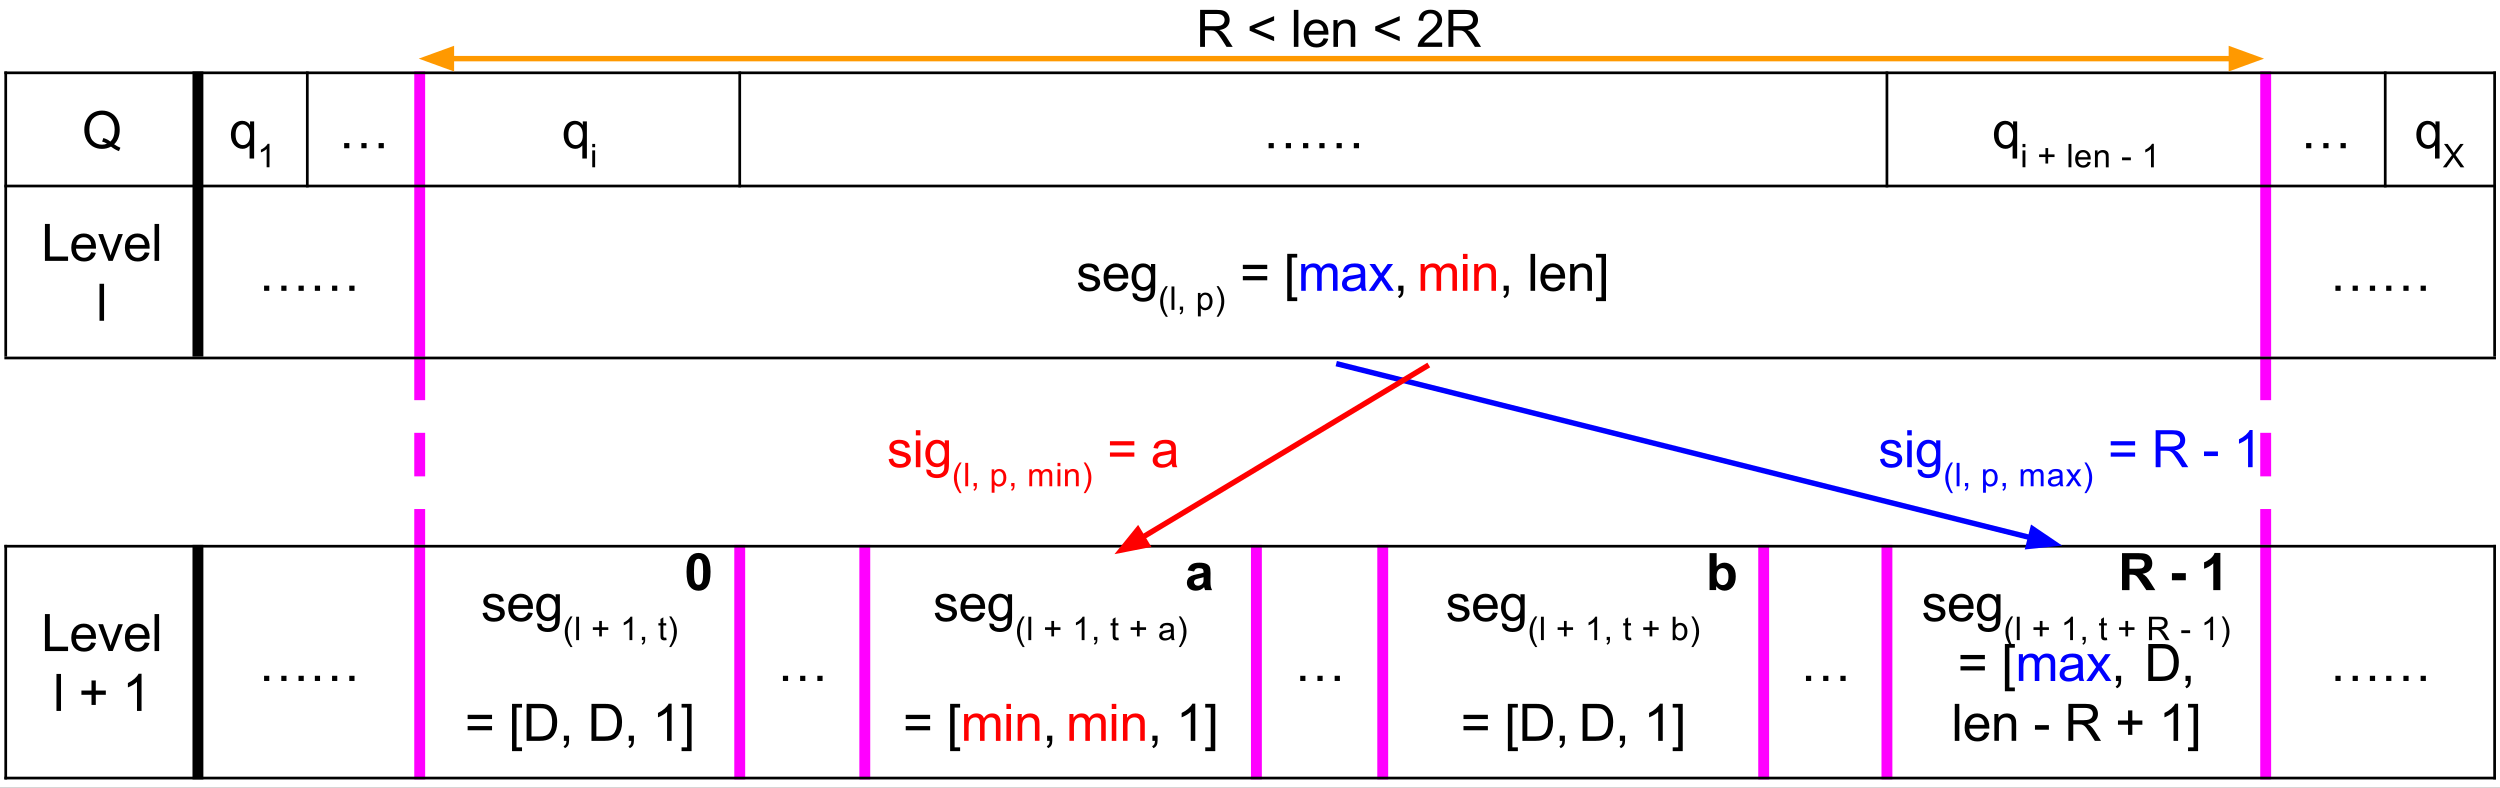 <?xml version="1.0" encoding="UTF-8" standalone="no"?>
<svg
   xmlns:dc="http://purl.org/dc/elements/1.1/"
   xmlns:cc="http://creativecommons.org/ns#"
   xmlns:rdf="http://www.w3.org/1999/02/22-rdf-syntax-ns#"
   xmlns:svg="http://www.w3.org/2000/svg"
   xmlns="http://www.w3.org/2000/svg"
   xmlns:sodipodi="http://sodipodi.sourceforge.net/DTD/sodipodi-0.dtd"
   xmlns:inkscape="http://www.inkscape.org/namespaces/inkscape"
   version="1.1"
   viewBox="0 0 918.696 289.459"
   stroke-miterlimit="10"
   id="svg3449"
   inkscape:version="0.48.4 r9939"
   width="100%"
   height="100%"
   sodipodi:docname="rule_4.svg"
   style="fill:none;stroke:none">
  <rect x="0" y="0" width="918.696" height="289.459" fill="#333333" stroke="none"/>
  <defs
     id="defs3672">
    <clipPath
       clipPathUnits="userSpaceOnUse"
       id="clipPath3678">
      <rect
         style="fill:none;stroke:#000000;stroke-width:0.99;stroke-opacity:1"
         id="rect3680"
         width="918.696"
         height="289.459"
         x="20.588"
         y="171.605" />
    </clipPath>
  </defs>
  <sodipodi:namedview
     pagecolor="#ffffff"
     bordercolor="#666666"
     borderopacity="1"
     objecttolerance="10"
     gridtolerance="10"
     guidetolerance="10"
     inkscape:pageopacity="0"
     inkscape:pageshadow="2"
     inkscape:window-width="1280"
     inkscape:window-height="744"
     id="namedview3670"
     showgrid="false"
     fit-margin-top="0"
     fit-margin-left="0"
     fit-margin-right="0"
     fit-margin-bottom="0"
     inkscape:zoom="0.87407407"
     inkscape:cx="459.41155"
     inkscape:cy="191.06407"
     inkscape:window-x="-4"
     inkscape:window-y="-4"
     inkscape:window-maximized="1"
     inkscape:current-layer="svg3449" />
  <clipPath
     id="g2c038f3ed_068.0">
    <path
       d="M 0,0 960,0 960,540 0,540 0,0 z"
       clip-rule="nonzero"
       id="path3452"
       inkscape:connector-curvature="0" />
  </clipPath>
  <g
     clip-path="url(#clipPath3678)"
     id="g3454"
     transform="translate(-20.588,-171.605)">
    <path
       d="m 0,0 960,0 0,540 -960,0 z"
       id="path3456"
       inkscape:connector-curvature="0"
       style="fill:#ffffff;fill-rule:nonzero" />
    <path
       d="m 22.693,197.866 0,104.793"
       id="path3458"
       inkscape:connector-curvature="0"
       style="stroke:#000000;stroke-width:1;stroke-linecap:butt" />
    <path
       d="m 22.693,371.829 0,86.194"
       id="path3460"
       inkscape:connector-curvature="0"
       style="stroke:#000000;stroke-width:1;stroke-linecap:butt" />
    <path
       d="m 93.323,197.866 0,104.793"
       id="path3462"
       inkscape:connector-curvature="0"
       style="stroke:#000000;stroke-width:4;stroke-linecap:butt" />
    <path
       d="m 93.323,371.829 0,86.194"
       id="path3464"
       inkscape:connector-curvature="0"
       style="stroke:#000000;stroke-width:4;stroke-linecap:butt" />
    <path
       d="m 133.517,197.866 0,42.593"
       id="path3466"
       inkscape:connector-curvature="0"
       style="stroke:#000000;stroke-width:1;stroke-linecap:butt" />
    <path
       d="m 174.819,197.866 0,104.793"
       id="path3468"
       inkscape:connector-curvature="0"
       style="stroke:#ff00ff;stroke-width:4;stroke-linecap:butt" />
    <path
       d="m 174.819,302.659 0,69.171"
       id="path3470"
       inkscape:connector-curvature="0"
       style="stroke:#ff00ff;stroke-width:4;stroke-linecap:butt;stroke-dasharray:16, 12" />
    <path
       d="m 174.819,371.829 0,86.194"
       id="path3472"
       inkscape:connector-curvature="0"
       style="stroke:#ff00ff;stroke-width:4;stroke-linecap:butt" />
    <path
       d="m 292.423,197.866 0,42.593"
       id="path3474"
       inkscape:connector-curvature="0"
       style="stroke:#000000;stroke-width:1;stroke-linecap:butt" />
    <path
       d="m 292.423,371.829 0,86.194"
       id="path3476"
       inkscape:connector-curvature="0"
       style="stroke:#ff00ff;stroke-width:4;stroke-linecap:butt" />
    <path
       d="m 338.381,371.829 0,86.194"
       id="path3478"
       inkscape:connector-curvature="0"
       style="stroke:#ff00ff;stroke-width:4;stroke-linecap:butt" />
    <path
       d="m 482.291,371.829 0,86.194"
       id="path3480"
       inkscape:connector-curvature="0"
       style="stroke:#ff00ff;stroke-width:4;stroke-linecap:butt" />
    <path
       d="m 528.711,371.829 0,86.194"
       id="path3482"
       inkscape:connector-curvature="0"
       style="stroke:#ff00ff;stroke-width:4;stroke-linecap:butt" />
    <path
       d="m 668.703,371.829 0,86.194"
       id="path3484"
       inkscape:connector-curvature="0"
       style="stroke:#ff00ff;stroke-width:4;stroke-linecap:butt" />
    <path
       d="m 713.995,197.866 0,42.593"
       id="path3486"
       inkscape:connector-curvature="0"
       style="stroke:#000000;stroke-width:1;stroke-linecap:butt" />
    <path
       d="m 713.995,371.829 0,86.194"
       id="path3488"
       inkscape:connector-curvature="0"
       style="stroke:#ff00ff;stroke-width:4;stroke-linecap:butt" />
    <path
       d="m 853.178,197.866 0,104.793"
       id="path3490"
       inkscape:connector-curvature="0"
       style="stroke:#ff00ff;stroke-width:4;stroke-linecap:butt" />
    <path
       d="m 853.178,302.659 0,69.171"
       id="path3492"
       inkscape:connector-curvature="0"
       style="stroke:#ff00ff;stroke-width:4;stroke-linecap:butt;stroke-dasharray:16, 12" />
    <path
       d="m 853.178,371.829 0,86.194"
       id="path3494"
       inkscape:connector-curvature="0"
       style="stroke:#ff00ff;stroke-width:4;stroke-linecap:butt" />
    <path
       d="m 897.11,197.866 0,42.593"
       id="path3496"
       inkscape:connector-curvature="0"
       style="stroke:#000000;stroke-width:1;stroke-linecap:butt" />
    <path
       d="m 937.304,197.866 0,104.793"
       id="path3498"
       inkscape:connector-curvature="0"
       style="stroke:#000000;stroke-width:1;stroke-linecap:butt" />
    <path
       d="m 937.304,371.829 0,86.194"
       id="path3500"
       inkscape:connector-curvature="0"
       style="stroke:#000000;stroke-width:1;stroke-linecap:butt" />
    <path
       d="m 22.194,198.365 915.609,0"
       id="path3502"
       inkscape:connector-curvature="0"
       style="stroke:#000000;stroke-width:1;stroke-linecap:butt" />
    <path
       d="m 22.194,239.961 915.609,0"
       id="path3504"
       inkscape:connector-curvature="0"
       style="stroke:#000000;stroke-width:1;stroke-linecap:butt" />
    <path
       d="m 22.194,303.157 915.609,0"
       id="path3506"
       inkscape:connector-curvature="0"
       style="stroke:#000000;stroke-width:1;stroke-linecap:butt" />
    <path
       d="m 22.194,372.328 915.609,0"
       id="path3508"
       inkscape:connector-curvature="0"
       style="stroke:#000000;stroke-width:1;stroke-linecap:butt" />
    <path
       d="m 22.194,457.525 915.609,0"
       id="path3510"
       inkscape:connector-curvature="0"
       style="stroke:#000000;stroke-width:1;stroke-linecap:butt" />
    <path
       d="m 62.518,224.63 q 1.266,0.859 2.312,1.266 l -0.531,1.25 q -1.453,-0.531 -2.922,-1.672 -1.5,0.844 -3.328,0.844 -1.844,0 -3.359,-0.891 -1.5,-0.891 -2.312,-2.5 -0.812,-1.625 -0.812,-3.641 0,-2.016 0.812,-3.656 0.828,-1.656 2.328,-2.516 1.516,-0.875 3.375,-0.875 1.891,0 3.391,0.906 1.516,0.891 2.312,2.5 0.797,1.609 0.797,3.625 0,1.688 -0.516,3.031 -0.516,1.328 -1.547,2.328 z m -3.953,-2.297 q 1.562,0.422 2.562,1.297 1.594,-1.453 1.594,-4.359 0,-1.656 -0.562,-2.875 -0.562,-1.234 -1.641,-1.922 -1.078,-0.688 -2.422,-0.688 -2.016,0 -3.344,1.391 -1.328,1.375 -1.328,4.109 0,2.656 1.312,4.078 1.312,1.406 3.359,1.406 0.953,0 1.812,-0.359 -0.844,-0.547 -1.781,-0.781 l 0.438,-1.297 z"
       id="path3512"
       inkscape:connector-curvature="0"
       style="fill:#000000;fill-rule:nonzero" />
    <path
       d="m 112.305,229.864 0,-4.828 q -0.391,0.547 -1.094,0.906 -0.688,0.359 -1.484,0.359 -1.75,0 -3.016,-1.391 -1.266,-1.406 -1.266,-3.844 0,-1.484 0.516,-2.656 0.516,-1.188 1.484,-1.797 0.984,-0.609 2.156,-0.609 1.828,0 2.875,1.547 l 0,-1.328 1.5,0 0,13.641 -1.672,0 z m -5.141,-8.734 q 0,1.906 0.797,2.859 0.797,0.938 1.906,0.938 1.062,0 1.828,-0.891 0.781,-0.906 0.781,-2.766 0,-1.953 -0.812,-2.953 -0.812,-1 -1.906,-1 -1.094,0 -1.844,0.938 -0.75,0.922 -0.75,2.875 z"
       id="path3514"
       inkscape:connector-curvature="0"
       style="fill:#000000;fill-rule:nonzero" />
    <path
       d="m 119.618,233.083 -1.047,0 0,-6.719 q -0.391,0.359 -1.016,0.734 -0.609,0.359 -1.094,0.531 l 0,-1.016 q 0.875,-0.422 1.531,-1 0.672,-0.594 0.953,-1.156 l 0.672,0 0,8.625 z"
       id="path3516"
       inkscape:connector-curvature="0"
       style="fill:#000000;fill-rule:nonzero" />
    <path
       d="m 147.059,226.083 0,-1.906 1.906,0 0,1.906 -1.906,0 z m 6.328,0 0,-1.906 1.906,0 0,1.906 -1.906,0 z m 6.328,0 0,-1.906 1.922,0 0,1.906 -1.922,0 z"
       id="path3518"
       inkscape:connector-curvature="0"
       style="fill:#000000;fill-rule:nonzero" />
    <path
       d="m 234.583,229.864 0,-4.828 q -0.391,0.547 -1.094,0.906 -0.688,0.359 -1.484,0.359 -1.75,0 -3.016,-1.391 -1.266,-1.406 -1.266,-3.844 0,-1.484 0.516,-2.656 0.516,-1.188 1.484,-1.797 0.984,-0.609 2.156,-0.609 1.828,0 2.875,1.547 l 0,-1.328 1.5,0 0,13.641 -1.672,0 z m -5.141,-8.734 q 0,1.906 0.797,2.859 0.797,0.938 1.906,0.938 1.062,0 1.828,-0.891 0.781,-0.906 0.781,-2.766 0,-1.953 -0.812,-2.953 -0.812,-1 -1.906,-1 -1.094,0 -1.844,0.938 -0.75,0.922 -0.75,2.875 z"
       id="path3520"
       inkscape:connector-curvature="0"
       style="fill:#000000;fill-rule:nonzero" />
    <path
       d="m 238.224,225.708 0,-1.219 1.062,0 0,1.219 -1.062,0 z m 0,7.375 0,-6.219 1.062,0 0,6.219 -1.062,0 z"
       id="path3522"
       inkscape:connector-curvature="0"
       style="fill:#000000;fill-rule:nonzero" />
    <path
       d="m 486.771,226.083 0,-1.906 1.906,0 0,1.906 -1.906,0 z m 6.328,0 0,-1.906 1.906,0 0,1.906 -1.906,0 z m 6.328,0 0,-1.906 1.922,0 0,1.906 -1.922,0 z m 6,0 0,-1.906 1.906,0 0,1.906 -1.906,0 z m 6.328,0 0,-1.906 1.906,0 0,1.906 -1.906,0 z m 6.328,0 0,-1.906 1.922,0 0,1.906 -1.922,0 z"
       id="path3524"
       inkscape:connector-curvature="0"
       style="fill:#000000;fill-rule:nonzero" />
    <path
       d="m 760.178,229.864 0,-4.828 q -0.391,0.547 -1.094,0.906 -0.688,0.359 -1.484,0.359 -1.75,0 -3.016,-1.391 -1.266,-1.406 -1.266,-3.844 0,-1.484 0.516,-2.656 0.516,-1.188 1.484,-1.797 0.984,-0.609 2.156,-0.609 1.828,0 2.875,1.547 l 0,-1.328 1.5,0 0,13.641 -1.672,0 z m -5.141,-8.734 q 0,1.906 0.797,2.859 0.797,0.938 1.906,0.938 1.062,0 1.828,-0.891 0.781,-0.906 0.781,-2.766 0,-1.953 -0.812,-2.953 -0.812,-1 -1.906,-1 -1.094,0 -1.844,0.938 -0.75,0.922 -0.75,2.875 z"
       id="path3526"
       inkscape:connector-curvature="0"
       style="fill:#000000;fill-rule:nonzero" />
    <path
       d="m 763.819,225.708 0,-1.219 1.062,0 0,1.219 -1.062,0 z m 0,7.375 0,-6.219 1.062,0 0,6.219 -1.062,0 z m 8.422,-1.391 0,-2.359 -2.328,0 0,-0.984 2.328,0 0,-2.328 1,0 0,2.328 2.344,0 0,0.984 -2.344,0 0,2.359 -1,0 z m 8.484,1.391 0,-8.594 1.062,0 0,8.594 -1.062,0 z m 7.044,-2 1.094,0.125 q -0.25,0.953 -0.953,1.484 -0.703,0.531 -1.781,0.531 -1.359,0 -2.172,-0.844 -0.797,-0.844 -0.797,-2.359 0,-1.562 0.812,-2.422 0.812,-0.875 2.094,-0.875 1.25,0 2.031,0.844 0.797,0.844 0.797,2.391 0,0.094 0,0.281 l -4.641,0 q 0.062,1.031 0.578,1.578 0.516,0.531 1.297,0.531 0.578,0 0.984,-0.297 0.422,-0.312 0.656,-0.969 z m -3.453,-1.703 3.469,0 q -0.062,-0.797 -0.391,-1.188 -0.516,-0.609 -1.312,-0.609 -0.734,0 -1.234,0.484 -0.484,0.484 -0.531,1.312 z m 6.12,3.703 0,-6.219 0.938,0 0,0.875 q 0.688,-1.016 1.984,-1.016 0.562,0 1.031,0.203 0.484,0.203 0.719,0.531 0.234,0.328 0.328,0.766 0.047,0.297 0.047,1.031 l 0,3.828 -1.047,0 0,-3.781 q 0,-0.656 -0.125,-0.969 -0.125,-0.312 -0.438,-0.5 -0.312,-0.203 -0.734,-0.203 -0.672,0 -1.172,0.438 -0.484,0.422 -0.484,1.609 l 0,3.406 -1.047,0 z m 9.951,-2.578 0,-1.062 3.25,0 0,1.062 -3.25,0 z m 11.691,2.578 -1.047,0 0,-6.719 q -0.391,0.359 -1.016,0.734 -0.609,0.359 -1.094,0.531 l 0,-1.016 q 0.875,-0.422 1.531,-1 0.672,-0.594 0.953,-1.156 l 0.672,0 0,8.625 z"
       id="path3528"
       inkscape:connector-curvature="0"
       style="fill:#000000;fill-rule:nonzero" />
    <path
       d="m 868.035,226.083 0,-1.906 1.906,0 0,1.906 -1.906,0 z m 6.328,0 0,-1.906 1.906,0 0,1.906 -1.906,0 z m 6.328,0 0,-1.906 1.922,0 0,1.906 -1.922,0 z"
       id="path3530"
       inkscape:connector-curvature="0"
       style="fill:#000000;fill-rule:nonzero" />
    <path
       d="m 915.403,229.864 0,-4.828 q -0.391,0.547 -1.094,0.906 -0.688,0.359 -1.484,0.359 -1.75,0 -3.016,-1.391 -1.266,-1.406 -1.266,-3.844 0,-1.484 0.516,-2.656 0.516,-1.188 1.484,-1.797 0.984,-0.609 2.156,-0.609 1.828,0 2.875,1.547 l 0,-1.328 1.5,0 0,13.641 -1.672,0 z m -5.141,-8.734 q 0,1.906 0.797,2.859 0.797,0.938 1.906,0.938 1.062,0 1.828,-0.891 0.781,-0.906 0.781,-2.766 0,-1.953 -0.812,-2.953 -0.812,-1 -1.906,-1 -1.094,0 -1.844,0.938 -0.75,0.922 -0.75,2.875 z"
       id="path3532"
       inkscape:connector-curvature="0"
       style="fill:#000000;fill-rule:nonzero" />
    <path
       d="m 918.294,233.083 3.328,-4.484 -2.922,-4.109 1.344,0 1.562,2.203 q 0.484,0.688 0.688,1.062 0.297,-0.469 0.688,-0.984 l 1.719,-2.281 1.234,0 -3.016,4.047 3.25,4.547 -1.406,0 -2.156,-3.062 q -0.188,-0.266 -0.375,-0.578 -0.281,0.469 -0.406,0.641 l -2.156,3 -1.375,0 z"
       id="path3534"
       inkscape:connector-curvature="0"
       style="fill:#000000;fill-rule:nonzero" />
    <path
       d="m 37.098,267.479 0,-13.594 1.797,0 0,11.984 6.703,0 0,1.609 -8.5,0 z m 16.985,-3.172 1.719,0.219 q -0.406,1.5 -1.516,2.344 -1.094,0.828 -2.812,0.828 -2.156,0 -3.422,-1.328 -1.266,-1.328 -1.266,-3.734 0,-2.484 1.266,-3.859 1.281,-1.375 3.328,-1.375 1.984,0 3.234,1.344 1.25,1.344 1.25,3.797 0,0.141 -0.016,0.438 l -7.344,0 q 0.094,1.625 0.922,2.484 0.828,0.859 2.062,0.859 0.906,0 1.547,-0.469 0.656,-0.484 1.047,-1.547 z m -5.484,-2.703 5.5,0 q -0.109,-1.234 -0.625,-1.859 -0.797,-0.969 -2.078,-0.969 -1.141,0 -1.938,0.781 -0.781,0.766 -0.859,2.047 z m 11.844,5.875 -3.75,-9.859 1.766,0 2.125,5.906 q 0.344,0.953 0.625,1.984 0.219,-0.781 0.625,-1.875 l 2.188,-6.016 1.719,0 -3.734,9.859 -1.562,0 z m 13.344,-3.172 1.719,0.219 q -0.406,1.5 -1.516,2.344 -1.094,0.828 -2.812,0.828 -2.156,0 -3.422,-1.328 -1.266,-1.328 -1.266,-3.734 0,-2.484 1.266,-3.859 1.281,-1.375 3.328,-1.375 1.984,0 3.234,1.344 1.25,1.344 1.25,3.797 0,0.141 -0.016,0.438 l -7.344,0 q 0.094,1.625 0.922,2.484 0.828,0.859 2.062,0.859 0.906,0 1.547,-0.469 0.656,-0.484 1.047,-1.547 z m -5.484,-2.703 5.5,0 q -0.109,-1.234 -0.625,-1.859 -0.797,-0.969 -2.078,-0.969 -1.141,0 -1.938,0.781 -0.781,0.766 -0.859,2.047 z m 9.079,5.875 0,-13.594 1.672,0 0,13.594 -1.672,0 z"
       id="path3536"
       inkscape:connector-curvature="0"
       style="fill:#000000;fill-rule:nonzero" />
    <path
       d="m 57.154,289.479 0,-13.594 1.672,0 0,13.594 -1.672,0 z"
       id="path3538"
       inkscape:connector-curvature="0"
       style="fill:#000000;fill-rule:nonzero" />
    <path
       d="m 117.633,278.479 0,-1.906 1.906,0 0,1.906 -1.906,0 z m 6.328,0 0,-1.906 1.906,0 0,1.906 -1.906,0 z m 6.328,0 0,-1.906 1.922,0 0,1.906 -1.922,0 z m 6,0 0,-1.906 1.906,0 0,1.906 -1.906,0 z m 6.328,0 0,-1.906 1.906,0 0,1.906 -1.906,0 z m 6.328,0 0,-1.906 1.922,0 0,1.906 -1.922,0 z"
       id="path3540"
       inkscape:connector-curvature="0"
       style="fill:#000000;fill-rule:nonzero" />
    <path
       d="m 416.682,275.542 1.656,-0.266 q 0.141,1 0.766,1.531 0.641,0.516 1.781,0.516 1.156,0 1.703,-0.469 0.562,-0.469 0.562,-1.094 0,-0.562 -0.484,-0.891 -0.344,-0.219 -1.703,-0.562 -1.844,-0.469 -2.562,-0.797 -0.703,-0.344 -1.078,-0.938 -0.359,-0.609 -0.359,-1.328 0,-0.656 0.297,-1.219 0.312,-0.562 0.828,-0.938 0.391,-0.281 1.062,-0.484 0.672,-0.203 1.438,-0.203 1.172,0 2.047,0.344 0.875,0.328 1.281,0.906 0.422,0.562 0.578,1.516 l -1.625,0.219 q -0.109,-0.75 -0.656,-1.172 -0.531,-0.438 -1.5,-0.438 -1.156,0 -1.641,0.391 -0.484,0.375 -0.484,0.875 0,0.328 0.203,0.594 0.203,0.266 0.641,0.438 0.25,0.094 1.469,0.438 1.766,0.469 2.469,0.766 0.703,0.297 1.094,0.875 0.406,0.578 0.406,1.438 0,0.828 -0.484,1.578 -0.484,0.734 -1.406,1.141 -0.922,0.391 -2.078,0.391 -1.922,0 -2.938,-0.797 -1,-0.797 -1.281,-2.359 z m 16.75,-0.234 1.719,0.219 q -0.406,1.5 -1.516,2.344 -1.094,0.828 -2.812,0.828 -2.156,0 -3.422,-1.328 -1.266,-1.328 -1.266,-3.734 0,-2.484 1.266,-3.859 1.281,-1.375 3.328,-1.375 1.984,0 3.234,1.344 1.25,1.344 1.25,3.797 0,0.141 -0.016,0.438 l -7.344,0 q 0.094,1.625 0.922,2.484 0.828,0.859 2.062,0.859 0.906,0 1.547,-0.469 0.656,-0.484 1.047,-1.547 z m -5.484,-2.703 5.5,0 q -0.109,-1.234 -0.625,-1.859 -0.797,-0.969 -2.078,-0.969 -1.141,0 -1.938,0.781 -0.781,0.766 -0.859,2.047 z m 8.813,6.688 1.609,0.25 q 0.109,0.75 0.578,1.094 0.609,0.453 1.688,0.453 1.172,0 1.797,-0.469 0.625,-0.453 0.859,-1.281 0.125,-0.516 0.109,-2.156 -1.094,1.297 -2.719,1.297 -2.031,0 -3.156,-1.469 -1.109,-1.469 -1.109,-3.516 0,-1.406 0.516,-2.594 0.516,-1.203 1.484,-1.844 0.969,-0.656 2.266,-0.656 1.75,0 2.875,1.406 l 0,-1.188 1.547,0 0,8.516 q 0,2.312 -0.469,3.266 -0.469,0.969 -1.484,1.516 -1.016,0.562 -2.5,0.562 -1.766,0 -2.859,-0.797 -1.078,-0.797 -1.031,-2.391 z m 1.375,-5.922 q 0,1.953 0.766,2.844 0.781,0.891 1.938,0.891 1.141,0 1.922,-0.891 0.781,-0.891 0.781,-2.781 0,-1.812 -0.812,-2.719 -0.797,-0.922 -1.922,-0.922 -1.109,0 -1.891,0.906 -0.781,0.891 -0.781,2.672 z"
       id="path3542"
       inkscape:connector-curvature="0"
       style="fill:#000000;fill-rule:nonzero" />
    <path
       d="m 448.996,288.01 q -0.875,-1.109 -1.484,-2.578 -0.594,-1.484 -0.594,-3.062 0,-1.391 0.438,-2.672 0.531,-1.484 1.641,-2.953 l 0.75,0 q -0.703,1.219 -0.938,1.734 -0.359,0.812 -0.562,1.688 -0.25,1.094 -0.25,2.203 0,2.828 1.75,5.641 l -0.75,0 z m 2.095,-2.531 0,-8.594 1.062,0 0,8.594 -1.062,0 z m 3.06,0 0,-1.203 1.203,0 0,1.203 q 0,0.656 -0.234,1.062 -0.234,0.422 -0.734,0.641 l -0.297,-0.453 q 0.328,-0.141 0.484,-0.438 0.156,-0.281 0.188,-0.812 l -0.609,0 z m 6.645,2.391 0,-8.609 0.953,0 0,0.797 q 0.344,-0.469 0.766,-0.703 0.438,-0.234 1.047,-0.234 0.797,0 1.406,0.406 0.609,0.406 0.906,1.156 0.312,0.75 0.312,1.641 0,0.953 -0.344,1.719 -0.328,0.766 -0.984,1.172 -0.656,0.406 -1.375,0.406 -0.531,0 -0.953,-0.219 -0.422,-0.234 -0.688,-0.562 l 0,3.031 -1.047,0 z m 0.953,-5.469 q 0,1.203 0.484,1.781 0.484,0.562 1.172,0.562 0.703,0 1.203,-0.594 0.5,-0.594 0.5,-1.844 0,-1.188 -0.484,-1.766 -0.484,-0.594 -1.172,-0.594 -0.672,0 -1.188,0.625 -0.516,0.625 -0.516,1.828 z m 6.651,5.609 -0.75,0 q 1.75,-2.812 1.75,-5.641 0,-1.094 -0.25,-2.188 -0.203,-0.875 -0.562,-1.688 -0.234,-0.516 -0.938,-1.75 l 0.75,0 q 1.094,1.469 1.625,2.953 0.453,1.281 0.453,2.672 0,1.578 -0.609,3.062 -0.609,1.469 -1.469,2.578 z"
       id="path3544"
       inkscape:connector-curvature="0"
       style="fill:#000000;fill-rule:nonzero" />
    <path
       d="m 486.272,270.479 -8.969,0 0,-1.562 8.969,0 0,1.562 z m 0,4.125 -8.969,0 0,-1.547 8.969,0 0,1.547 z m 7.344,7.656 0,-17.375 3.672,0 0,1.375 -2.016,0 0,14.609 2.016,0 0,1.391 -3.672,0 z"
       id="path3546"
       inkscape:connector-curvature="0"
       style="fill:#000000;fill-rule:nonzero" />
    <path
       d="m 498.753,278.479 0,-9.859 1.5,0 0,1.391 q 0.453,-0.719 1.219,-1.156 0.781,-0.453 1.766,-0.453 1.094,0 1.797,0.453 0.703,0.453 0.984,1.281 1.172,-1.734 3.047,-1.734 1.469,0 2.25,0.812 0.797,0.812 0.797,2.5 l 0,6.766 -1.672,0 0,-6.203 q 0,-1 -0.156,-1.438 -0.156,-0.453 -0.594,-0.719 -0.422,-0.266 -1,-0.266 -1.031,0 -1.719,0.688 -0.688,0.688 -0.688,2.219 l 0,5.719 -1.672,0 0,-6.406 q 0,-1.109 -0.406,-1.656 -0.406,-0.562 -1.344,-0.562 -0.703,0 -1.312,0.375 -0.594,0.359 -0.859,1.078 -0.266,0.719 -0.266,2.062 l 0,5.109 -1.672,0 z m 21.978,-1.219 q -0.938,0.797 -1.797,1.125 -0.859,0.312 -1.844,0.312 -1.609,0 -2.484,-0.781 -0.875,-0.797 -0.875,-2.031 0,-0.734 0.328,-1.328 0.328,-0.594 0.859,-0.953 0.531,-0.359 1.203,-0.547 0.5,-0.141 1.484,-0.25 2.031,-0.25 2.984,-0.578 0,-0.344 0,-0.438 0,-1.016 -0.469,-1.438 -0.641,-0.562 -1.906,-0.562 -1.172,0 -1.734,0.406 -0.562,0.406 -0.828,1.469 l -1.641,-0.234 q 0.234,-1.047 0.734,-1.688 0.516,-0.641 1.469,-0.984 0.969,-0.359 2.25,-0.359 1.266,0 2.047,0.297 0.781,0.297 1.156,0.75 0.375,0.453 0.516,1.141 0.094,0.422 0.094,1.531 l 0,2.234 q 0,2.328 0.094,2.953 0.109,0.609 0.438,1.172 l -1.75,0 q -0.266,-0.516 -0.328,-1.219 z m -0.141,-3.719 q -0.906,0.359 -2.734,0.625 -1.031,0.141 -1.453,0.328 -0.422,0.188 -0.656,0.547 -0.234,0.359 -0.234,0.797 0,0.672 0.5,1.125 0.516,0.438 1.484,0.438 0.969,0 1.719,-0.422 0.75,-0.438 1.109,-1.156 0.266,-0.578 0.266,-1.672 l 0,-0.609 z m 2.969,4.938 3.594,-5.125 -3.328,-4.734 2.094,0 1.516,2.312 q 0.422,0.656 0.672,1.109 0.422,-0.609 0.766,-1.094 l 1.656,-2.328 1.984,0 -3.391,4.641 3.656,5.219 -2.047,0 -2.031,-3.062 -0.531,-0.828 -2.594,3.891 -2.016,0 z"
       id="path3548"
       inkscape:connector-curvature="0"
       style="fill:#0000ff;fill-rule:nonzero" />
    <path
       d="m 534.435,278.479 0,-1.906 1.906,0 0,1.906 q 0,1.047 -0.375,1.688 -0.375,0.656 -1.172,1 l -0.469,-0.719 q 0.531,-0.219 0.781,-0.672 0.25,-0.453 0.281,-1.297 l -0.953,0 z"
       id="path3550"
       inkscape:connector-curvature="0"
       style="fill:#000000;fill-rule:nonzero" />
    <path
       d="m 542.636,278.479 0,-9.859 1.5,0 0,1.391 q 0.453,-0.719 1.219,-1.156 0.781,-0.453 1.766,-0.453 1.094,0 1.797,0.453 0.703,0.453 0.984,1.281 1.172,-1.734 3.047,-1.734 1.469,0 2.25,0.812 0.797,0.812 0.797,2.5 l 0,6.766 -1.672,0 0,-6.203 q 0,-1 -0.156,-1.438 -0.156,-0.453 -0.594,-0.719 -0.422,-0.266 -1,-0.266 -1.031,0 -1.719,0.688 -0.688,0.688 -0.688,2.219 l 0,5.719 -1.672,0 0,-6.406 q 0,-1.109 -0.406,-1.656 -0.406,-0.562 -1.344,-0.562 -0.703,0 -1.312,0.375 -0.594,0.359 -0.859,1.078 -0.266,0.719 -0.266,2.062 l 0,5.109 -1.672,0 z m 15.556,-11.688 0,-1.906 1.672,0 0,1.906 -1.672,0 z m 0,11.688 0,-9.859 1.672,0 0,9.859 -1.672,0 z m 4.129,0 0,-9.859 1.5,0 0,1.406 q 1.094,-1.625 3.141,-1.625 0.891,0 1.641,0.328 0.75,0.312 1.109,0.844 0.375,0.516 0.531,1.219 0.094,0.469 0.094,1.625 l 0,6.062 -1.672,0 0,-6 q 0,-1.016 -0.203,-1.516 -0.188,-0.516 -0.688,-0.812 -0.5,-0.297 -1.172,-0.297 -1.062,0 -1.844,0.672 -0.766,0.672 -0.766,2.578 l 0,5.375 -1.672,0 z"
       id="path3552"
       inkscape:connector-curvature="0"
       style="fill:#ff0000;fill-rule:nonzero" />
    <path
       d="m 573.135,278.479 0,-1.906 1.906,0 0,1.906 q 0,1.047 -0.375,1.688 -0.375,0.656 -1.172,1 l -0.469,-0.719 q 0.531,-0.219 0.781,-0.672 0.25,-0.453 0.281,-1.297 l -0.953,0 z m 9.898,0 0,-13.594 1.672,0 0,13.594 -1.672,0 z m 10.926,-3.172 1.719,0.219 q -0.406,1.5 -1.516,2.344 -1.094,0.828 -2.812,0.828 -2.156,0 -3.422,-1.328 -1.266,-1.328 -1.266,-3.734 0,-2.484 1.266,-3.859 1.281,-1.375 3.328,-1.375 1.984,0 3.234,1.344 1.25,1.344 1.25,3.797 0,0.141 -0.016,0.438 l -7.344,0 q 0.094,1.625 0.922,2.484 0.828,0.859 2.062,0.859 0.906,0 1.547,-0.469 0.656,-0.484 1.047,-1.547 z m -5.484,-2.703 5.5,0 q -0.109,-1.234 -0.625,-1.859 -0.797,-0.969 -2.078,-0.969 -1.141,0 -1.938,0.781 -0.781,0.766 -0.859,2.047 z m 9.11,5.875 0,-9.859 1.5,0 0,1.406 q 1.094,-1.625 3.141,-1.625 0.891,0 1.641,0.328 0.75,0.312 1.109,0.844 0.375,0.516 0.531,1.219 0.094,0.469 0.094,1.625 l 0,6.062 -1.672,0 0,-6 q 0,-1.016 -0.203,-1.516 -0.188,-0.516 -0.688,-0.812 -0.5,-0.297 -1.172,-0.297 -1.062,0 -1.844,0.672 -0.766,0.672 -0.766,2.578 l 0,5.375 -1.672,0 z m 13.173,3.781 -3.688,0 0,-1.391 2.016,0 0,-14.609 -2.016,0 0,-1.375 3.688,0 0,17.375 z"
       id="path3554"
       inkscape:connector-curvature="0"
       style="fill:#000000;fill-rule:nonzero" />
    <path
       d="m 878.804,278.479 0,-1.906 1.906,0 0,1.906 -1.906,0 z m 6.328,0 0,-1.906 1.906,0 0,1.906 -1.906,0 z m 6.328,0 0,-1.906 1.922,0 0,1.906 -1.922,0 z m 6,0 0,-1.906 1.906,0 0,1.906 -1.906,0 z m 6.328,0 0,-1.906 1.906,0 0,1.906 -1.906,0 z m 6.328,0 0,-1.906 1.922,0 0,1.906 -1.922,0 z"
       id="path3556"
       inkscape:connector-curvature="0"
       style="fill:#000000;fill-rule:nonzero" />
    <path
       d="m 37.098,410.846 0,-13.594 1.797,0 0,11.984 6.703,0 0,1.609 -8.5,0 z m 16.985,-3.172 1.719,0.219 q -0.406,1.5 -1.516,2.344 -1.094,0.828 -2.812,0.828 -2.156,0 -3.422,-1.328 -1.266,-1.328 -1.266,-3.734 0,-2.484 1.266,-3.859 1.281,-1.375 3.328,-1.375 1.984,0 3.234,1.344 1.25,1.344 1.25,3.797 0,0.141 -0.016,0.438 l -7.344,0 q 0.094,1.625 0.922,2.484 0.828,0.859 2.062,0.859 0.906,0 1.547,-0.469 0.656,-0.484 1.047,-1.547 z m -5.484,-2.703 5.5,0 q -0.109,-1.234 -0.625,-1.859 -0.797,-0.969 -2.078,-0.969 -1.141,0 -1.938,0.781 -0.781,0.766 -0.859,2.047 z m 11.844,5.875 -3.75,-9.859 1.766,0 2.125,5.906 q 0.344,0.953 0.625,1.984 0.219,-0.781 0.625,-1.875 l 2.188,-6.016 1.719,0 -3.734,9.859 -1.562,0 z m 13.344,-3.172 1.719,0.219 q -0.406,1.5 -1.516,2.344 -1.094,0.828 -2.812,0.828 -2.156,0 -3.422,-1.328 -1.266,-1.328 -1.266,-3.734 0,-2.484 1.266,-3.859 1.281,-1.375 3.328,-1.375 1.984,0 3.234,1.344 1.25,1.344 1.25,3.797 0,0.141 -0.016,0.438 l -7.344,0 q 0.094,1.625 0.922,2.484 0.828,0.859 2.062,0.859 0.906,0 1.547,-0.469 0.656,-0.484 1.047,-1.547 z m -5.484,-2.703 5.5,0 q -0.109,-1.234 -0.625,-1.859 -0.797,-0.969 -2.078,-0.969 -1.141,0 -1.938,0.781 -0.781,0.766 -0.859,2.047 z m 9.079,5.875 0,-13.594 1.672,0 0,13.594 -1.672,0 z"
       id="path3558"
       inkscape:connector-curvature="0"
       style="fill:#000000;fill-rule:nonzero" />
    <path
       d="m 41.336,432.846 0,-13.594 1.672,0 0,13.594 -1.672,0 z m 12.875,-2.203 0,-3.719 -3.703,0 0,-1.562 3.703,0 0,-3.703 1.578,0 0,3.703 3.688,0 0,1.562 -3.688,0 0,3.719 -1.578,0 z m 18.391,2.203 -1.672,0 0,-10.641 q -0.594,0.578 -1.578,1.156 -0.984,0.562 -1.766,0.859 l 0,-1.625 q 1.406,-0.656 2.453,-1.594 1.047,-0.938 1.484,-1.812 l 1.078,0 0,13.656 z"
       id="path3560"
       inkscape:connector-curvature="0"
       style="fill:#000000;fill-rule:nonzero" />
    <path
       d="m 117.633,421.846 0,-1.906 1.906,0 0,1.906 -1.906,0 z m 6.328,0 0,-1.906 1.906,0 0,1.906 -1.906,0 z m 6.328,0 0,-1.906 1.922,0 0,1.906 -1.922,0 z m 6,0 0,-1.906 1.906,0 0,1.906 -1.906,0 z m 6.328,0 0,-1.906 1.906,0 0,1.906 -1.906,0 z m 6.328,0 0,-1.906 1.922,0 0,1.906 -1.922,0 z"
       id="path3562"
       inkscape:connector-curvature="0"
       style="fill:#000000;fill-rule:nonzero" />
    <path
       d="m 197.907,396.909 1.656,-0.266 q 0.141,1 0.766,1.531 0.641,0.516 1.781,0.516 1.156,0 1.703,-0.469 0.562,-0.469 0.562,-1.094 0,-0.562 -0.484,-0.891 -0.344,-0.219 -1.703,-0.562 -1.844,-0.469 -2.562,-0.797 -0.703,-0.344 -1.078,-0.938 -0.359,-0.609 -0.359,-1.328 0,-0.656 0.297,-1.219 0.312,-0.562 0.828,-0.938 0.391,-0.281 1.062,-0.484 0.672,-0.203 1.438,-0.203 1.172,0 2.047,0.344 0.875,0.328 1.281,0.906 0.422,0.562 0.578,1.516 l -1.625,0.219 q -0.109,-0.75 -0.656,-1.172 -0.531,-0.438 -1.5,-0.438 -1.156,0 -1.641,0.391 -0.484,0.375 -0.484,0.875 0,0.328 0.203,0.594 0.203,0.266 0.641,0.438 0.25,0.094 1.469,0.438 1.766,0.469 2.469,0.766 0.703,0.297 1.094,0.875 0.406,0.578 0.406,1.438 0,0.828 -0.484,1.578 -0.484,0.734 -1.406,1.141 -0.922,0.391 -2.078,0.391 -1.922,0 -2.938,-0.797 -1,-0.797 -1.281,-2.359 z m 16.75,-0.234 1.719,0.219 q -0.406,1.5 -1.516,2.344 -1.094,0.828 -2.812,0.828 -2.156,0 -3.422,-1.328 -1.266,-1.328 -1.266,-3.734 0,-2.484 1.266,-3.859 1.281,-1.375 3.328,-1.375 1.984,0 3.234,1.344 1.25,1.344 1.25,3.797 0,0.141 -0.016,0.438 l -7.344,0 q 0.094,1.625 0.922,2.484 0.828,0.859 2.062,0.859 0.906,0 1.547,-0.469 0.656,-0.484 1.047,-1.547 z m -5.484,-2.703 5.5,0 q -0.109,-1.234 -0.625,-1.859 -0.797,-0.969 -2.078,-0.969 -1.141,0 -1.938,0.781 -0.781,0.766 -0.859,2.047 z m 8.813,6.688 1.609,0.25 q 0.109,0.75 0.578,1.094 0.609,0.453 1.688,0.453 1.172,0 1.797,-0.469 0.625,-0.453 0.859,-1.281 0.125,-0.516 0.109,-2.156 -1.094,1.297 -2.719,1.297 -2.031,0 -3.156,-1.469 -1.109,-1.469 -1.109,-3.516 0,-1.406 0.516,-2.594 0.516,-1.203 1.484,-1.844 0.969,-0.656 2.266,-0.656 1.75,0 2.875,1.406 l 0,-1.188 1.547,0 0,8.516 q 0,2.312 -0.469,3.266 -0.469,0.969 -1.484,1.516 -1.016,0.562 -2.5,0.562 -1.766,0 -2.859,-0.797 -1.078,-0.797 -1.031,-2.391 z m 1.375,-5.922 q 0,1.953 0.766,2.844 0.781,0.891 1.938,0.891 1.141,0 1.922,-0.891 0.781,-0.891 0.781,-2.781 0,-1.812 -0.812,-2.719 -0.797,-0.922 -1.922,-0.922 -1.109,0 -1.891,0.906 -0.781,0.891 -0.781,2.672 z"
       id="path3564"
       inkscape:connector-curvature="0"
       style="fill:#000000;fill-rule:nonzero" />
    <path
       d="m 230.221,409.378 q -0.875,-1.109 -1.484,-2.578 -0.594,-1.484 -0.594,-3.062 0,-1.391 0.438,-2.672 0.531,-1.484 1.641,-2.953 l 0.75,0 q -0.703,1.219 -0.938,1.734 -0.359,0.812 -0.562,1.688 -0.25,1.094 -0.25,2.203 0,2.828 1.75,5.641 l -0.75,0 z m 2.095,-2.531 0,-8.594 1.062,0 0,8.594 -1.062,0 z m 8.453,-1.391 0,-2.359 -2.328,0 0,-0.984 2.328,0 0,-2.328 1,0 0,2.328 2.344,0 0,0.984 -2.344,0 0,2.359 -1,0 z m 12.187,1.391 -1.047,0 0,-6.719 q -0.391,0.359 -1.016,0.734 -0.609,0.359 -1.094,0.531 l 0,-1.016 q 0.875,-0.422 1.531,-1 0.672,-0.594 0.953,-1.156 l 0.672,0 0,8.625 z m 3.511,0 0,-1.203 1.203,0 0,1.203 q 0,0.656 -0.234,1.062 -0.234,0.422 -0.734,0.641 l -0.297,-0.453 q 0.328,-0.141 0.484,-0.438 0.156,-0.281 0.188,-0.812 l -0.609,0 z m 8.942,-0.938 0.156,0.922 q -0.453,0.094 -0.797,0.094 -0.578,0 -0.891,-0.172 -0.312,-0.188 -0.453,-0.484 -0.125,-0.297 -0.125,-1.25 l 0,-3.578 -0.766,0 0,-0.812 0.766,0 0,-1.547 1.047,-0.625 0,2.172 1.062,0 0,0.812 -1.062,0 0,3.641 q 0,0.453 0.047,0.578 0.062,0.125 0.188,0.203 0.125,0.078 0.359,0.078 0.188,0 0.469,-0.031 z m 1.846,3.469 -0.75,0 q 1.75,-2.812 1.75,-5.641 0,-1.094 -0.25,-2.188 -0.203,-0.875 -0.562,-1.688 -0.234,-0.516 -0.938,-1.75 l 0.75,0 q 1.094,1.469 1.625,2.953 0.453,1.281 0.453,2.672 0,1.578 -0.609,3.062 -0.609,1.469 -1.469,2.578 z"
       id="path3566"
       inkscape:connector-curvature="0"
       style="fill:#000000;fill-rule:nonzero" />
    <path
       d="m 201.402,435.846 -8.969,0 0,-1.562 8.969,0 0,1.562 z m 0,4.125 -8.969,0 0,-1.547 8.969,0 0,1.547 z m 7.344,7.656 0,-17.375 3.672,0 0,1.375 -2.016,0 0,14.609 2.016,0 0,1.391 -3.672,0 z m 5.355,-3.781 0,-13.594 4.688,0 q 1.578,0 2.422,0.188 1.156,0.266 1.984,0.969 1.078,0.922 1.609,2.344 0.531,1.406 0.531,3.219 0,1.547 -0.359,2.75 -0.359,1.188 -0.922,1.984 -0.562,0.781 -1.234,1.234 -0.672,0.438 -1.625,0.672 -0.953,0.234 -2.188,0.234 l -4.906,0 z m 1.797,-1.609 2.906,0 q 1.344,0 2.109,-0.25 0.766,-0.25 1.219,-0.703 0.641,-0.641 1,-1.719 0.359,-1.078 0.359,-2.625 0,-2.125 -0.703,-3.266 -0.703,-1.156 -1.703,-1.547 -0.719,-0.281 -2.328,-0.281 l -2.859,0 0,10.391 z m 11.895,1.609 0,-1.906 1.906,0 0,1.906 q 0,1.047 -0.375,1.688 -0.375,0.656 -1.172,1 l -0.469,-0.719 q 0.531,-0.219 0.781,-0.672 0.25,-0.453 0.281,-1.297 l -0.953,0 z m 10.148,0 0,-13.594 4.687,0 q 1.578,0 2.422,0.188 1.156,0.266 1.984,0.969 1.078,0.922 1.609,2.344 0.531,1.406 0.531,3.219 0,1.547 -0.359,2.75 -0.359,1.188 -0.922,1.984 -0.562,0.781 -1.234,1.234 -0.672,0.438 -1.625,0.672 -0.953,0.234 -2.188,0.234 l -4.906,0 z m 1.797,-1.609 2.906,0 q 1.344,0 2.109,-0.25 0.766,-0.25 1.219,-0.703 0.641,-0.641 1,-1.719 0.359,-1.078 0.359,-2.625 0,-2.125 -0.703,-3.266 -0.703,-1.156 -1.703,-1.547 -0.719,-0.281 -2.328,-0.281 l -2.859,0 0,10.391 z m 11.895,1.609 0,-1.906 1.906,0 0,1.906 q 0,1.047 -0.375,1.688 -0.375,0.656 -1.172,1 l -0.469,-0.719 q 0.531,-0.219 0.781,-0.672 0.25,-0.453 0.281,-1.297 l -0.953,0 z m 15.757,0 -1.672,0 0,-10.641 q -0.594,0.578 -1.578,1.156 -0.984,0.562 -1.766,0.859 l 0,-1.625 q 1.406,-0.656 2.453,-1.594 1.047,-0.938 1.484,-1.812 l 1.078,0 0,13.656 z m 7.344,3.781 -3.688,0 0,-1.391 2.016,0 0,-14.609 -2.016,0 0,-1.375 3.688,0 0,17.375 z"
       id="path3568"
       inkscape:connector-curvature="0"
       style="fill:#000000;fill-rule:nonzero" />
    <path
       d="m 308.292,421.846 0,-1.906 1.906,0 0,1.906 -1.906,0 z m 6.328,0 0,-1.906 1.906,0 0,1.906 -1.906,0 z m 6.328,0 0,-1.906 1.922,0 0,1.906 -1.922,0 z"
       id="path3570"
       inkscape:connector-curvature="0"
       style="fill:#000000;fill-rule:nonzero" />
    <path
       d="m 364.077,396.909 1.656,-0.266 q 0.141,1 0.766,1.531 0.641,0.516 1.781,0.516 1.156,0 1.703,-0.469 0.562,-0.469 0.562,-1.094 0,-0.562 -0.484,-0.891 -0.344,-0.219 -1.703,-0.562 -1.844,-0.469 -2.562,-0.797 -0.703,-0.344 -1.078,-0.938 -0.359,-0.609 -0.359,-1.328 0,-0.656 0.297,-1.219 0.312,-0.562 0.828,-0.938 0.391,-0.281 1.062,-0.484 0.672,-0.203 1.438,-0.203 1.172,0 2.047,0.344 0.875,0.328 1.281,0.906 0.422,0.562 0.578,1.516 l -1.625,0.219 q -0.109,-0.75 -0.656,-1.172 -0.531,-0.438 -1.5,-0.438 -1.156,0 -1.641,0.391 -0.484,0.375 -0.484,0.875 0,0.328 0.203,0.594 0.203,0.266 0.641,0.438 0.25,0.094 1.469,0.438 1.766,0.469 2.469,0.766 0.703,0.297 1.094,0.875 0.406,0.578 0.406,1.438 0,0.828 -0.484,1.578 -0.484,0.734 -1.406,1.141 -0.922,0.391 -2.078,0.391 -1.922,0 -2.938,-0.797 -1,-0.797 -1.281,-2.359 z m 16.75,-0.234 1.719,0.219 q -0.406,1.5 -1.516,2.344 -1.094,0.828 -2.812,0.828 -2.156,0 -3.422,-1.328 -1.266,-1.328 -1.266,-3.734 0,-2.484 1.266,-3.859 1.281,-1.375 3.328,-1.375 1.984,0 3.234,1.344 1.25,1.344 1.25,3.797 0,0.141 -0.016,0.438 l -7.344,0 q 0.094,1.625 0.922,2.484 0.828,0.859 2.062,0.859 0.906,0 1.547,-0.469 0.656,-0.484 1.047,-1.547 z m -5.484,-2.703 5.5,0 q -0.109,-1.234 -0.625,-1.859 -0.797,-0.969 -2.078,-0.969 -1.141,0 -1.938,0.781 -0.781,0.766 -0.859,2.047 z m 8.813,6.688 1.609,0.25 q 0.109,0.75 0.578,1.094 0.609,0.453 1.688,0.453 1.172,0 1.797,-0.469 0.625,-0.453 0.859,-1.281 0.125,-0.516 0.109,-2.156 -1.094,1.297 -2.719,1.297 -2.031,0 -3.156,-1.469 -1.109,-1.469 -1.109,-3.516 0,-1.406 0.516,-2.594 0.516,-1.203 1.484,-1.844 0.969,-0.656 2.266,-0.656 1.75,0 2.875,1.406 l 0,-1.188 1.547,0 0,8.516 q 0,2.312 -0.469,3.266 -0.469,0.969 -1.484,1.516 -1.016,0.562 -2.5,0.562 -1.766,0 -2.859,-0.797 -1.078,-0.797 -1.031,-2.391 z m 1.375,-5.922 q 0,1.953 0.766,2.844 0.781,0.891 1.938,0.891 1.141,0 1.922,-0.891 0.781,-0.891 0.781,-2.781 0,-1.812 -0.812,-2.719 -0.797,-0.922 -1.922,-0.922 -1.109,0 -1.891,0.906 -0.781,0.891 -0.781,2.672 z"
       id="path3572"
       inkscape:connector-curvature="0"
       style="fill:#000000;fill-rule:nonzero" />
    <path
       d="m 396.39,409.378 q -0.875,-1.109 -1.484,-2.578 -0.594,-1.484 -0.594,-3.062 0,-1.391 0.438,-2.672 0.531,-1.484 1.641,-2.953 l 0.75,0 q -0.703,1.219 -0.938,1.734 -0.359,0.812 -0.562,1.688 -0.25,1.094 -0.25,2.203 0,2.828 1.75,5.641 l -0.75,0 z m 2.095,-2.531 0,-8.594 1.062,0 0,8.594 -1.062,0 z m 8.453,-1.391 0,-2.359 -2.328,0 0,-0.984 2.328,0 0,-2.328 1,0 0,2.328 2.344,0 0,0.984 -2.344,0 0,2.359 -1,0 z m 12.187,1.391 -1.047,0 0,-6.719 q -0.391,0.359 -1.016,0.734 -0.609,0.359 -1.094,0.531 l 0,-1.016 q 0.875,-0.422 1.531,-1 0.672,-0.594 0.953,-1.156 l 0.672,0 0,8.625 z m 3.511,0 0,-1.203 1.203,0 0,1.203 q 0,0.656 -0.234,1.062 -0.234,0.422 -0.734,0.641 l -0.297,-0.453 q 0.328,-0.141 0.484,-0.438 0.156,-0.281 0.188,-0.812 l -0.609,0 z m 8.942,-0.938 0.156,0.922 q -0.453,0.094 -0.797,0.094 -0.578,0 -0.891,-0.172 -0.312,-0.188 -0.453,-0.484 -0.125,-0.297 -0.125,-1.25 l 0,-3.578 -0.766,0 0,-0.812 0.766,0 0,-1.547 1.047,-0.625 0,2.172 1.062,0 0,0.812 -1.062,0 0,3.641 q 0,0.453 0.047,0.578 0.062,0.125 0.188,0.203 0.125,0.078 0.359,0.078 0.188,0 0.469,-0.031 z m 6.817,-0.453 0,-2.359 -2.328,0 0,-0.984 2.328,0 0,-2.328 1,0 0,2.328 2.344,0 0,0.984 -2.344,0 0,2.359 -1,0 z m 12.578,0.625 q -0.594,0.5 -1.141,0.703 -0.531,0.203 -1.156,0.203 -1.031,0 -1.578,-0.5 -0.547,-0.5 -0.547,-1.281 0,-0.453 0.203,-0.828 0.203,-0.391 0.547,-0.609 0.344,-0.234 0.766,-0.344 0.297,-0.094 0.938,-0.172 1.266,-0.141 1.875,-0.359 0,-0.219 0,-0.266 0,-0.656 -0.297,-0.922 -0.406,-0.344 -1.203,-0.344 -0.734,0 -1.094,0.266 -0.359,0.25 -0.531,0.906 l -1.031,-0.141 q 0.141,-0.656 0.469,-1.062 0.328,-0.406 0.938,-0.625 0.609,-0.219 1.406,-0.219 0.797,0 1.297,0.188 0.5,0.188 0.734,0.469 0.234,0.281 0.328,0.719 0.047,0.266 0.047,0.969 l 0,1.406 q 0,1.469 0.062,1.859 0.078,0.391 0.281,0.75 l -1.109,0 q -0.156,-0.328 -0.203,-0.766 z m -0.094,-2.359 q -0.578,0.234 -1.719,0.406 -0.656,0.094 -0.922,0.219 -0.266,0.109 -0.422,0.328 -0.141,0.219 -0.141,0.5 0,0.422 0.312,0.703 0.328,0.281 0.938,0.281 0.609,0 1.078,-0.266 0.484,-0.266 0.703,-0.734 0.172,-0.359 0.172,-1.047 l 0,-0.391 z m 3.636,5.656 -0.75,0 q 1.75,-2.812 1.75,-5.641 0,-1.094 -0.25,-2.188 -0.203,-0.875 -0.562,-1.688 -0.234,-0.516 -0.938,-1.75 l 0.75,0 q 1.094,1.469 1.625,2.953 0.453,1.281 0.453,2.672 0,1.578 -0.609,3.062 -0.609,1.469 -1.469,2.578 z"
       id="path3574"
       inkscape:connector-curvature="0"
       style="fill:#000000;fill-rule:nonzero" />
    <path
       d="m 362.393,435.846 -8.969,0 0,-1.562 8.969,0 0,1.562 z m 0,4.125 -8.969,0 0,-1.547 8.969,0 0,1.547 z m 7.344,7.656 0,-17.375 3.672,0 0,1.375 -2.016,0 0,14.609 2.016,0 0,1.391 -3.672,0 z"
       id="path3576"
       inkscape:connector-curvature="0"
       style="fill:#000000;fill-rule:nonzero" />
    <path
       d="m 374.873,443.846 0,-9.859 1.5,0 0,1.391 q 0.453,-0.719 1.219,-1.156 0.781,-0.453 1.766,-0.453 1.094,0 1.797,0.453 0.703,0.453 0.984,1.281 1.172,-1.734 3.047,-1.734 1.469,0 2.25,0.812 0.797,0.812 0.797,2.5 l 0,6.766 -1.672,0 0,-6.203 q 0,-1 -0.156,-1.438 -0.156,-0.453 -0.594,-0.719 -0.422,-0.266 -1,-0.266 -1.031,0 -1.719,0.688 -0.688,0.688 -0.688,2.219 l 0,5.719 -1.672,0 0,-6.406 q 0,-1.109 -0.406,-1.656 -0.406,-0.562 -1.344,-0.562 -0.703,0 -1.312,0.375 -0.594,0.359 -0.859,1.078 -0.266,0.719 -0.266,2.062 l 0,5.109 -1.672,0 z m 15.556,-11.688 0,-1.906 1.672,0 0,1.906 -1.672,0 z m 0,11.688 0,-9.859 1.672,0 0,9.859 -1.672,0 z m 4.129,0 0,-9.859 1.5,0 0,1.406 q 1.094,-1.625 3.141,-1.625 0.891,0 1.641,0.328 0.75,0.312 1.109,0.844 0.375,0.516 0.531,1.219 0.094,0.469 0.094,1.625 l 0,6.062 -1.672,0 0,-6 q 0,-1.016 -0.203,-1.516 -0.188,-0.516 -0.688,-0.812 -0.5,-0.297 -1.172,-0.297 -1.062,0 -1.844,0.672 -0.766,0.672 -0.766,2.578 l 0,5.375 -1.672,0 z"
       id="path3578"
       inkscape:connector-curvature="0"
       style="fill:#ff0000;fill-rule:nonzero" />
    <path
       d="m 405.372,443.846 0,-1.906 1.906,0 0,1.906 q 0,1.047 -0.375,1.688 -0.375,0.656 -1.172,1 l -0.469,-0.719 q 0.531,-0.219 0.781,-0.672 0.25,-0.453 0.281,-1.297 l -0.953,0 z"
       id="path3580"
       inkscape:connector-curvature="0"
       style="fill:#000000;fill-rule:nonzero" />
    <path
       d="m 413.573,443.846 0,-9.859 1.5,0 0,1.391 q 0.453,-0.719 1.219,-1.156 0.781,-0.453 1.766,-0.453 1.094,0 1.797,0.453 0.703,0.453 0.984,1.281 1.172,-1.734 3.047,-1.734 1.469,0 2.25,0.812 0.797,0.812 0.797,2.5 l 0,6.766 -1.672,0 0,-6.203 q 0,-1 -0.156,-1.438 -0.156,-0.453 -0.594,-0.719 -0.422,-0.266 -1,-0.266 -1.031,0 -1.719,0.688 -0.688,0.688 -0.688,2.219 l 0,5.719 -1.672,0 0,-6.406 q 0,-1.109 -0.406,-1.656 -0.406,-0.562 -1.344,-0.562 -0.703,0 -1.312,0.375 -0.594,0.359 -0.859,1.078 -0.266,0.719 -0.266,2.062 l 0,5.109 -1.672,0 z m 15.556,-11.688 0,-1.906 1.672,0 0,1.906 -1.672,0 z m 0,11.688 0,-9.859 1.672,0 0,9.859 -1.672,0 z m 4.129,0 0,-9.859 1.5,0 0,1.406 q 1.094,-1.625 3.141,-1.625 0.891,0 1.641,0.328 0.75,0.312 1.109,0.844 0.375,0.516 0.531,1.219 0.094,0.469 0.094,1.625 l 0,6.062 -1.672,0 0,-6 q 0,-1.016 -0.203,-1.516 -0.188,-0.516 -0.688,-0.812 -0.5,-0.297 -1.172,-0.297 -1.062,0 -1.844,0.672 -0.766,0.672 -0.766,2.578 l 0,5.375 -1.672,0 z"
       id="path3582"
       inkscape:connector-curvature="0"
       style="fill:#ff0000;fill-rule:nonzero" />
    <path
       d="m 444.072,443.846 0,-1.906 1.906,0 0,1.906 q 0,1.047 -0.375,1.688 -0.375,0.656 -1.172,1 l -0.469,-0.719 q 0.531,-0.219 0.781,-0.672 0.25,-0.453 0.281,-1.297 l -0.953,0 z m 15.757,0 -1.672,0 0,-10.641 q -0.594,0.578 -1.578,1.156 -0.984,0.562 -1.766,0.859 l 0,-1.625 q 1.406,-0.656 2.453,-1.594 1.047,-0.938 1.484,-1.812 l 1.078,0 0,13.656 z m 7.344,3.781 -3.688,0 0,-1.391 2.016,0 0,-14.609 -2.016,0 0,-1.375 3.688,0 0,17.375 z"
       id="path3584"
       inkscape:connector-curvature="0"
       style="fill:#000000;fill-rule:nonzero" />
    <path
       d="m 498.392,421.846 0,-1.906 1.906,0 0,1.906 -1.906,0 z m 6.328,0 0,-1.906 1.906,0 0,1.906 -1.906,0 z m 6.328,0 0,-1.906 1.922,0 0,1.906 -1.922,0 z"
       id="path3586"
       inkscape:connector-curvature="0"
       style="fill:#000000;fill-rule:nonzero" />
    <path
       d="m 552.448,396.909 1.656,-0.266 q 0.141,1 0.766,1.531 0.641,0.516 1.781,0.516 1.156,0 1.703,-0.469 0.562,-0.469 0.562,-1.094 0,-0.562 -0.484,-0.891 -0.344,-0.219 -1.703,-0.562 -1.844,-0.469 -2.562,-0.797 -0.703,-0.344 -1.078,-0.938 -0.359,-0.609 -0.359,-1.328 0,-0.656 0.297,-1.219 0.312,-0.562 0.828,-0.938 0.391,-0.281 1.062,-0.484 0.672,-0.203 1.438,-0.203 1.172,0 2.047,0.344 0.875,0.328 1.281,0.906 0.422,0.562 0.578,1.516 l -1.625,0.219 q -0.109,-0.75 -0.656,-1.172 -0.531,-0.438 -1.5,-0.438 -1.156,0 -1.641,0.391 -0.484,0.375 -0.484,0.875 0,0.328 0.203,0.594 0.203,0.266 0.641,0.438 0.25,0.094 1.469,0.438 1.766,0.469 2.469,0.766 0.703,0.297 1.094,0.875 0.406,0.578 0.406,1.438 0,0.828 -0.484,1.578 -0.484,0.734 -1.406,1.141 -0.922,0.391 -2.078,0.391 -1.922,0 -2.938,-0.797 -1,-0.797 -1.281,-2.359 z m 16.75,-0.234 1.719,0.219 q -0.406,1.5 -1.516,2.344 -1.094,0.828 -2.812,0.828 -2.156,0 -3.422,-1.328 -1.266,-1.328 -1.266,-3.734 0,-2.484 1.266,-3.859 1.281,-1.375 3.328,-1.375 1.984,0 3.234,1.344 1.25,1.344 1.25,3.797 0,0.141 -0.016,0.438 l -7.344,0 q 0.094,1.625 0.922,2.484 0.828,0.859 2.062,0.859 0.906,0 1.547,-0.469 0.656,-0.484 1.047,-1.547 z m -5.484,-2.703 5.5,0 q -0.109,-1.234 -0.625,-1.859 -0.797,-0.969 -2.078,-0.969 -1.141,0 -1.938,0.781 -0.781,0.766 -0.859,2.047 z m 8.813,6.688 1.609,0.25 q 0.109,0.75 0.578,1.094 0.609,0.453 1.688,0.453 1.172,0 1.797,-0.469 0.625,-0.453 0.859,-1.281 0.125,-0.516 0.109,-2.156 -1.094,1.297 -2.719,1.297 -2.031,0 -3.156,-1.469 -1.109,-1.469 -1.109,-3.516 0,-1.406 0.516,-2.594 0.516,-1.203 1.484,-1.844 0.969,-0.656 2.266,-0.656 1.75,0 2.875,1.406 l 0,-1.188 1.547,0 0,8.516 q 0,2.312 -0.469,3.266 -0.469,0.969 -1.484,1.516 -1.016,0.562 -2.5,0.562 -1.766,0 -2.859,-0.797 -1.078,-0.797 -1.031,-2.391 z m 1.375,-5.922 q 0,1.953 0.766,2.844 0.781,0.891 1.938,0.891 1.141,0 1.922,-0.891 0.781,-0.891 0.781,-2.781 0,-1.812 -0.812,-2.719 -0.797,-0.922 -1.922,-0.922 -1.109,0 -1.891,0.906 -0.781,0.891 -0.781,2.672 z"
       id="path3588"
       inkscape:connector-curvature="0"
       style="fill:#000000;fill-rule:nonzero" />
    <path
       d="m 584.762,409.378 q -0.875,-1.109 -1.484,-2.578 -0.594,-1.484 -0.594,-3.062 0,-1.391 0.438,-2.672 0.531,-1.484 1.641,-2.953 l 0.75,0 q -0.703,1.219 -0.938,1.734 -0.359,0.812 -0.562,1.688 -0.25,1.094 -0.25,2.203 0,2.828 1.75,5.641 l -0.75,0 z m 2.095,-2.531 0,-8.594 1.062,0 0,8.594 -1.062,0 z m 8.453,-1.391 0,-2.359 -2.328,0 0,-0.984 2.328,0 0,-2.328 1,0 0,2.328 2.344,0 0,0.984 -2.344,0 0,2.359 -1,0 z m 12.187,1.391 -1.047,0 0,-6.719 q -0.391,0.359 -1.016,0.734 -0.609,0.359 -1.094,0.531 l 0,-1.016 q 0.875,-0.422 1.531,-1 0.672,-0.594 0.953,-1.156 l 0.672,0 0,8.625 z m 3.511,0 0,-1.203 1.203,0 0,1.203 q 0,0.656 -0.234,1.062 -0.234,0.422 -0.734,0.641 l -0.297,-0.453 q 0.328,-0.141 0.484,-0.438 0.156,-0.281 0.188,-0.812 l -0.609,0 z m 8.942,-0.938 0.156,0.922 q -0.453,0.094 -0.797,0.094 -0.578,0 -0.891,-0.172 -0.312,-0.188 -0.453,-0.484 -0.125,-0.297 -0.125,-1.25 l 0,-3.578 -0.766,0 0,-0.812 0.766,0 0,-1.547 1.047,-0.625 0,2.172 1.062,0 0,0.812 -1.062,0 0,3.641 q 0,0.453 0.047,0.578 0.062,0.125 0.188,0.203 0.125,0.078 0.359,0.078 0.188,0 0.469,-0.031 z m 6.817,-0.453 0,-2.359 -2.328,0 0,-0.984 2.328,0 0,-2.328 1,0 0,2.328 2.344,0 0,0.984 -2.344,0 0,2.359 -1,0 z m 9.484,1.391 -0.984,0 0,-8.594 1.062,0 0,3.062 q 0.672,-0.828 1.703,-0.828 0.578,0 1.078,0.234 0.516,0.219 0.844,0.641 0.344,0.422 0.531,1.016 0.188,0.594 0.188,1.266 0,1.594 -0.797,2.469 -0.797,0.875 -1.891,0.875 -1.109,0 -1.734,-0.922 l 0,0.781 z m -0.016,-3.156 q 0,1.109 0.312,1.609 0.5,0.812 1.344,0.812 0.688,0 1.188,-0.594 0.516,-0.594 0.516,-1.797 0,-1.219 -0.484,-1.797 -0.484,-0.578 -1.172,-0.578 -0.688,0 -1.203,0.609 -0.5,0.594 -0.5,1.734 z m 6.651,5.688 -0.75,0 q 1.75,-2.812 1.75,-5.641 0,-1.094 -0.25,-2.188 -0.203,-0.875 -0.562,-1.688 -0.234,-0.516 -0.938,-1.75 l 0.75,0 q 1.094,1.469 1.625,2.953 0.453,1.281 0.453,2.672 0,1.578 -0.609,3.062 -0.609,1.469 -1.469,2.578 z"
       id="path3590"
       inkscape:connector-curvature="0"
       style="fill:#000000;fill-rule:nonzero" />
    <path
       d="m 567.353,435.846 -8.969,0 0,-1.562 8.969,0 0,1.562 z m 0,4.125 -8.969,0 0,-1.547 8.969,0 0,1.547 z m 7.344,7.656 0,-17.375 3.672,0 0,1.375 -2.016,0 0,14.609 2.016,0 0,1.391 -3.672,0 z m 5.355,-3.781 0,-13.594 4.688,0 q 1.578,0 2.422,0.188 1.156,0.266 1.984,0.969 1.078,0.922 1.609,2.344 0.531,1.406 0.531,3.219 0,1.547 -0.359,2.75 -0.359,1.188 -0.922,1.984 -0.562,0.781 -1.234,1.234 -0.672,0.438 -1.625,0.672 -0.953,0.234 -2.188,0.234 l -4.906,0 z m 1.797,-1.609 2.906,0 q 1.344,0 2.109,-0.25 0.766,-0.25 1.219,-0.703 0.641,-0.641 1,-1.719 0.359,-1.078 0.359,-2.625 0,-2.125 -0.703,-3.266 -0.703,-1.156 -1.703,-1.547 -0.719,-0.281 -2.328,-0.281 l -2.859,0 0,10.391 z m 11.895,1.609 0,-1.906 1.906,0 0,1.906 q 0,1.047 -0.375,1.688 -0.375,0.656 -1.172,1 l -0.469,-0.719 q 0.531,-0.219 0.781,-0.672 0.25,-0.453 0.281,-1.297 l -0.953,0 z"
       id="path3592"
       inkscape:connector-curvature="0"
       style="fill:#000000;fill-rule:nonzero" />
    <path
       d="m 602.163,443.846 0,-13.594 4.688,0 q 1.578,0 2.422,0.188 1.156,0.266 1.984,0.969 1.078,0.922 1.609,2.344 0.531,1.406 0.531,3.219 0,1.547 -0.359,2.75 -0.359,1.188 -0.922,1.984 -0.562,0.781 -1.234,1.234 -0.672,0.438 -1.625,0.672 -0.953,0.234 -2.188,0.234 l -4.906,0 z m 1.797,-1.609 2.906,0 q 1.344,0 2.109,-0.25 0.766,-0.25 1.219,-0.703 0.641,-0.641 1,-1.719 0.359,-1.078 0.359,-2.625 0,-2.125 -0.703,-3.266 -0.703,-1.156 -1.703,-1.547 -0.719,-0.281 -2.328,-0.281 l -2.859,0 0,10.391 z m 11.895,1.609 0,-1.906 1.906,0 0,1.906 q 0,1.047 -0.375,1.688 -0.375,0.656 -1.172,1 l -0.469,-0.719 q 0.531,-0.219 0.781,-0.672 0.25,-0.453 0.281,-1.297 l -0.953,0 z m 15.757,0 -1.672,0 0,-10.641 q -0.594,0.578 -1.578,1.156 -0.984,0.562 -1.766,0.859 l 0,-1.625 q 1.406,-0.656 2.453,-1.594 1.047,-0.938 1.484,-1.812 l 1.078,0 0,13.656 z m 7.344,3.781 -3.688,0 0,-1.391 2.016,0 0,-14.609 -2.016,0 0,-1.375 3.688,0 0,17.375 z"
       id="path3594"
       inkscape:connector-curvature="0"
       style="fill:#000000;fill-rule:nonzero" />
    <path
       d="m 684.24,421.846 0,-1.906 1.906,0 0,1.906 -1.906,0 z m 6.328,0 0,-1.906 1.906,0 0,1.906 -1.906,0 z m 6.328,0 0,-1.906 1.922,0 0,1.906 -1.922,0 z"
       id="path3596"
       inkscape:connector-curvature="0"
       style="fill:#000000;fill-rule:nonzero" />
    <path
       d="m 727.31,396.909 1.656,-0.266 q 0.141,1 0.766,1.531 0.641,0.516 1.781,0.516 1.156,0 1.703,-0.469 0.562,-0.469 0.562,-1.094 0,-0.562 -0.484,-0.891 -0.344,-0.219 -1.703,-0.562 -1.844,-0.469 -2.562,-0.797 -0.703,-0.344 -1.078,-0.938 -0.359,-0.609 -0.359,-1.328 0,-0.656 0.297,-1.219 0.312,-0.562 0.828,-0.938 0.391,-0.281 1.062,-0.484 0.672,-0.203 1.438,-0.203 1.172,0 2.047,0.344 0.875,0.328 1.281,0.906 0.422,0.562 0.578,1.516 l -1.625,0.219 q -0.109,-0.75 -0.656,-1.172 -0.531,-0.438 -1.5,-0.438 -1.156,0 -1.641,0.391 -0.484,0.375 -0.484,0.875 0,0.328 0.203,0.594 0.203,0.266 0.641,0.438 0.25,0.094 1.469,0.438 1.766,0.469 2.469,0.766 0.703,0.297 1.094,0.875 0.406,0.578 0.406,1.438 0,0.828 -0.484,1.578 -0.484,0.734 -1.406,1.141 -0.922,0.391 -2.078,0.391 -1.922,0 -2.938,-0.797 -1,-0.797 -1.281,-2.359 z m 16.75,-0.234 1.719,0.219 q -0.406,1.5 -1.516,2.344 -1.094,0.828 -2.812,0.828 -2.156,0 -3.422,-1.328 -1.266,-1.328 -1.266,-3.734 0,-2.484 1.266,-3.859 1.281,-1.375 3.328,-1.375 1.984,0 3.234,1.344 1.25,1.344 1.25,3.797 0,0.141 -0.016,0.438 l -7.344,0 q 0.094,1.625 0.922,2.484 0.828,0.859 2.062,0.859 0.906,0 1.547,-0.469 0.656,-0.484 1.047,-1.547 z m -5.484,-2.703 5.5,0 q -0.109,-1.234 -0.625,-1.859 -0.797,-0.969 -2.078,-0.969 -1.141,0 -1.938,0.781 -0.781,0.766 -0.859,2.047 z m 8.813,6.688 1.609,0.25 q 0.109,0.75 0.578,1.094 0.609,0.453 1.688,0.453 1.172,0 1.797,-0.469 0.625,-0.453 0.859,-1.281 0.125,-0.516 0.109,-2.156 -1.094,1.297 -2.719,1.297 -2.031,0 -3.156,-1.469 -1.109,-1.469 -1.109,-3.516 0,-1.406 0.516,-2.594 0.516,-1.203 1.484,-1.844 0.969,-0.656 2.266,-0.656 1.75,0 2.875,1.406 l 0,-1.188 1.547,0 0,8.516 q 0,2.312 -0.469,3.266 -0.469,0.969 -1.484,1.516 -1.016,0.562 -2.5,0.562 -1.766,0 -2.859,-0.797 -1.078,-0.797 -1.031,-2.391 z m 1.375,-5.922 q 0,1.953 0.766,2.844 0.781,0.891 1.938,0.891 1.141,0 1.922,-0.891 0.781,-0.891 0.781,-2.781 0,-1.812 -0.812,-2.719 -0.797,-0.922 -1.922,-0.922 -1.109,0 -1.891,0.906 -0.781,0.891 -0.781,2.672 z"
       id="path3598"
       inkscape:connector-curvature="0"
       style="fill:#000000;fill-rule:nonzero" />
    <path
       d="m 759.624,409.378 q -0.875,-1.109 -1.484,-2.578 -0.594,-1.484 -0.594,-3.062 0,-1.391 0.438,-2.672 0.531,-1.484 1.641,-2.953 l 0.75,0 q -0.703,1.219 -0.938,1.734 -0.359,0.812 -0.562,1.688 -0.25,1.094 -0.25,2.203 0,2.828 1.75,5.641 l -0.75,0 z m 2.095,-2.531 0,-8.594 1.062,0 0,8.594 -1.062,0 z m 8.453,-1.391 0,-2.359 -2.328,0 0,-0.984 2.328,0 0,-2.328 1,0 0,2.328 2.344,0 0,0.984 -2.344,0 0,2.359 -1,0 z m 12.187,1.391 -1.047,0 0,-6.719 q -0.391,0.359 -1.016,0.734 -0.609,0.359 -1.094,0.531 l 0,-1.016 q 0.875,-0.422 1.531,-1 0.672,-0.594 0.953,-1.156 l 0.672,0 0,8.625 z m 3.511,0 0,-1.203 1.203,0 0,1.203 q 0,0.656 -0.234,1.062 -0.234,0.422 -0.734,0.641 l -0.297,-0.453 q 0.328,-0.141 0.484,-0.438 0.156,-0.281 0.188,-0.812 l -0.609,0 z m 8.942,-0.938 0.156,0.922 q -0.453,0.094 -0.797,0.094 -0.578,0 -0.891,-0.172 -0.312,-0.188 -0.453,-0.484 -0.125,-0.297 -0.125,-1.25 l 0,-3.578 -0.766,0 0,-0.812 0.766,0 0,-1.547 1.047,-0.625 0,2.172 1.062,0 0,0.812 -1.062,0 0,3.641 q 0,0.453 0.047,0.578 0.062,0.125 0.188,0.203 0.125,0.078 0.359,0.078 0.188,0 0.469,-0.031 z m 6.817,-0.453 0,-2.359 -2.328,0 0,-0.984 2.328,0 0,-2.328 1,0 0,2.328 2.344,0 0,0.984 -2.344,0 0,2.359 -1,0 z m 8.656,1.391 0,-8.594 3.812,0 q 1.156,0 1.75,0.234 0.594,0.234 0.953,0.828 0.359,0.578 0.359,1.281 0,0.922 -0.594,1.547 -0.594,0.625 -1.828,0.797 0.453,0.219 0.688,0.422 0.5,0.453 0.938,1.141 l 1.5,2.344 -1.438,0 -1.125,-1.781 q -0.5,-0.781 -0.828,-1.188 -0.312,-0.406 -0.578,-0.562 -0.25,-0.172 -0.516,-0.25 -0.188,-0.031 -0.625,-0.031 l -1.328,0 0,3.812 -1.141,0 z m 1.141,-4.797 2.453,0 q 0.766,0 1.203,-0.156 0.453,-0.172 0.672,-0.516 0.234,-0.359 0.234,-0.781 0,-0.609 -0.453,-1 -0.438,-0.391 -1.391,-0.391 l -2.719,0 0,2.844 z m 10.734,2.219 0,-1.062 3.25,0 0,1.062 -3.25,0 z m 11.691,2.578 -1.047,0 0,-6.719 q -0.391,0.359 -1.016,0.734 -0.609,0.359 -1.094,0.531 l 0,-1.016 q 0.875,-0.422 1.531,-1 0.672,-0.594 0.953,-1.156 l 0.672,0 0,8.625 z m 3.933,2.531 -0.75,0 q 1.75,-2.812 1.75,-5.641 0,-1.094 -0.25,-2.188 -0.203,-0.875 -0.562,-1.688 -0.234,-0.516 -0.938,-1.75 l 0.75,0 q 1.094,1.469 1.625,2.953 0.453,1.281 0.453,2.672 0,1.578 -0.609,3.062 -0.609,1.469 -1.469,2.578 z"
       id="path3600"
       inkscape:connector-curvature="0"
       style="fill:#000000;fill-rule:nonzero" />
    <path
       d="m 749.99,413.846 -8.969,0 0,-1.562 8.969,0 0,1.562 z m 0,4.125 -8.969,0 0,-1.547 8.969,0 0,1.547 z m 7.344,7.656 0,-17.375 3.672,0 0,1.375 -2.016,0 0,14.609 2.016,0 0,1.391 -3.672,0 z"
       id="path3602"
       inkscape:connector-curvature="0"
       style="fill:#000000;fill-rule:nonzero" />
    <path
       d="m 762.47,421.846 0,-9.859 1.5,0 0,1.391 q 0.453,-0.719 1.219,-1.156 0.781,-0.453 1.766,-0.453 1.094,0 1.797,0.453 0.703,0.453 0.984,1.281 1.172,-1.734 3.047,-1.734 1.469,0 2.25,0.812 0.797,0.812 0.797,2.5 l 0,6.766 -1.672,0 0,-6.203 q 0,-1 -0.156,-1.438 -0.156,-0.453 -0.594,-0.719 -0.422,-0.266 -1,-0.266 -1.031,0 -1.719,0.688 -0.688,0.688 -0.688,2.219 l 0,5.719 -1.672,0 0,-6.406 q 0,-1.109 -0.406,-1.656 -0.406,-0.562 -1.344,-0.562 -0.703,0 -1.312,0.375 -0.594,0.359 -0.859,1.078 -0.266,0.719 -0.266,2.062 l 0,5.109 -1.672,0 z m 21.978,-1.219 q -0.938,0.797 -1.797,1.125 -0.859,0.312 -1.844,0.312 -1.609,0 -2.484,-0.781 -0.875,-0.797 -0.875,-2.031 0,-0.734 0.328,-1.328 0.328,-0.594 0.859,-0.953 0.531,-0.359 1.203,-0.547 0.5,-0.141 1.484,-0.25 2.031,-0.25 2.984,-0.578 0,-0.344 0,-0.438 0,-1.016 -0.469,-1.438 -0.641,-0.562 -1.906,-0.562 -1.172,0 -1.734,0.406 -0.562,0.406 -0.828,1.469 l -1.641,-0.234 q 0.234,-1.047 0.734,-1.688 0.516,-0.641 1.469,-0.984 0.969,-0.359 2.25,-0.359 1.266,0 2.047,0.297 0.781,0.297 1.156,0.75 0.375,0.453 0.516,1.141 0.094,0.422 0.094,1.531 l 0,2.234 q 0,2.328 0.094,2.953 0.109,0.609 0.438,1.172 l -1.75,0 q -0.266,-0.516 -0.328,-1.219 z m -0.141,-3.719 q -0.906,0.359 -2.734,0.625 -1.031,0.141 -1.453,0.328 -0.422,0.188 -0.656,0.547 -0.234,0.359 -0.234,0.797 0,0.672 0.5,1.125 0.516,0.438 1.484,0.438 0.969,0 1.719,-0.422 0.75,-0.438 1.109,-1.156 0.266,-0.578 0.266,-1.672 l 0,-0.609 z m 2.969,4.938 3.594,-5.125 -3.328,-4.734 2.094,0 1.516,2.312 q 0.422,0.656 0.672,1.109 0.422,-0.609 0.766,-1.094 l 1.656,-2.328 1.984,0 -3.391,4.641 3.656,5.219 -2.047,0 -2.031,-3.062 -0.531,-0.828 -2.594,3.891 -2.016,0 z"
       id="path3604"
       inkscape:connector-curvature="0"
       style="fill:#0000ff;fill-rule:nonzero" />
    <path
       d="m 798.152,421.846 0,-1.906 1.906,0 0,1.906 q 0,1.047 -0.375,1.688 -0.375,0.656 -1.172,1 l -0.469,-0.719 q 0.531,-0.219 0.781,-0.672 0.25,-0.453 0.281,-1.297 l -0.953,0 z"
       id="path3606"
       inkscape:connector-curvature="0"
       style="fill:#000000;fill-rule:nonzero" />
    <path
       d="m 810.027,421.846 0,-13.594 4.688,0 q 1.578,0 2.422,0.188 1.156,0.266 1.984,0.969 1.078,0.922 1.609,2.344 0.531,1.406 0.531,3.219 0,1.547 -0.359,2.75 -0.359,1.188 -0.922,1.984 -0.562,0.781 -1.234,1.234 -0.672,0.438 -1.625,0.672 -0.953,0.234 -2.188,0.234 l -4.906,0 z m 1.797,-1.609 2.906,0 q 1.344,0 2.109,-0.25 0.766,-0.25 1.219,-0.703 0.641,-0.641 1,-1.719 0.359,-1.078 0.359,-2.625 0,-2.125 -0.703,-3.266 -0.703,-1.156 -1.703,-1.547 -0.719,-0.281 -2.328,-0.281 l -2.859,0 0,10.391 z m 11.895,1.609 0,-1.906 1.906,0 0,1.906 q 0,1.047 -0.375,1.688 -0.375,0.656 -1.172,1 l -0.469,-0.719 q 0.531,-0.219 0.781,-0.672 0.25,-0.453 0.281,-1.297 l -0.953,0 z"
       id="path3608"
       inkscape:connector-curvature="0"
       style="fill:#000000;fill-rule:nonzero" />
    <path
       d="m 738.921,443.846 0,-13.594 1.672,0 0,13.594 -1.672,0 z m 10.926,-3.172 1.719,0.219 q -0.406,1.5 -1.516,2.344 -1.094,0.828 -2.812,0.828 -2.156,0 -3.422,-1.328 -1.266,-1.328 -1.266,-3.734 0,-2.484 1.266,-3.859 1.281,-1.375 3.328,-1.375 1.984,0 3.234,1.344 1.25,1.344 1.25,3.797 0,0.141 -0.016,0.438 l -7.344,0 q 0.094,1.625 0.922,2.484 0.828,0.859 2.062,0.859 0.906,0 1.547,-0.469 0.656,-0.484 1.047,-1.547 z m -5.484,-2.703 5.5,0 q -0.109,-1.234 -0.625,-1.859 -0.797,-0.969 -2.078,-0.969 -1.141,0 -1.938,0.781 -0.781,0.766 -0.859,2.047 z m 9.11,5.875 0,-9.859 1.5,0 0,1.406 q 1.094,-1.625 3.141,-1.625 0.891,0 1.641,0.328 0.75,0.312 1.109,0.844 0.375,0.516 0.531,1.219 0.094,0.469 0.094,1.625 l 0,6.062 -1.672,0 0,-6 q 0,-1.016 -0.203,-1.516 -0.188,-0.516 -0.688,-0.812 -0.5,-0.297 -1.172,-0.297 -1.062,0 -1.844,0.672 -0.766,0.672 -0.766,2.578 l 0,5.375 -1.672,0 z m 14.918,-4.078 0,-1.688 5.125,0 0,1.688 -5.125,0 z m 12.287,4.078 0,-13.594 6.031,0 q 1.812,0 2.75,0.359 0.953,0.359 1.516,1.297 0.562,0.922 0.562,2.047 0,1.453 -0.938,2.453 -0.922,0.984 -2.891,1.25 0.719,0.344 1.094,0.672 0.781,0.734 1.484,1.812 l 2.375,3.703 -2.266,0 -1.797,-2.828 q -0.797,-1.219 -1.312,-1.875 -0.5,-0.656 -0.906,-0.906 -0.406,-0.266 -0.812,-0.359 -0.312,-0.078 -1.016,-0.078 l -2.078,0 0,6.047 -1.797,0 z m 1.797,-7.594 3.859,0 q 1.234,0 1.922,-0.25 0.703,-0.266 1.062,-0.828 0.375,-0.562 0.375,-1.219 0,-0.969 -0.703,-1.578 -0.703,-0.625 -2.219,-0.625 l -4.297,0 0,4.5 z m 20.125,5.391 0,-3.719 -3.703,0 0,-1.562 3.703,0 0,-3.703 1.578,0 0,3.703 3.688,0 0,1.562 -3.688,0 0,3.719 -1.578,0 z m 18.391,2.203 -1.672,0 0,-10.641 q -0.594,0.578 -1.578,1.156 -0.984,0.562 -1.766,0.859 l 0,-1.625 q 1.406,-0.656 2.453,-1.594 1.047,-0.938 1.484,-1.812 l 1.078,0 0,13.656 z m 7.344,3.781 -3.688,0 0,-1.391 2.016,0 0,-14.609 -2.016,0 0,-1.375 3.688,0 0,17.375 z"
       id="path3610"
       inkscape:connector-curvature="0"
       style="fill:#000000;fill-rule:nonzero" />
    <path
       d="m 878.804,421.846 0,-1.906 1.906,0 0,1.906 -1.906,0 z m 6.328,0 0,-1.906 1.906,0 0,1.906 -1.906,0 z m 6.328,0 0,-1.906 1.922,0 0,1.906 -1.922,0 z m 6,0 0,-1.906 1.906,0 0,1.906 -1.906,0 z m 6.328,0 0,-1.906 1.906,0 0,1.906 -1.906,0 z m 6.328,0 0,-1.906 1.922,0 0,1.906 -1.922,0 z"
       id="path3612"
       inkscape:connector-curvature="0"
       style="fill:#000000;fill-rule:nonzero" />
    <path
       d="m 174.462,193.155 678.11,0"
       id="path3614"
       inkscape:connector-curvature="0"
       style="fill:#000000;fill-opacity:0;fill-rule:nonzero" />
    <path
       d="m 186.462,193.155 654.11,0"
       id="path3616"
       inkscape:connector-curvature="0"
       style="stroke:#ff9900;stroke-width:2;stroke-linecap:butt;stroke-linejoin:round" />
    <path
       d="m 186.462,189.851 -9.076,3.303 9.076,3.303 z"
       id="path3618"
       inkscape:connector-curvature="0"
       style="fill:#ff9900;fill-rule:evenodd;stroke:#ff9900;stroke-width:2;stroke-linecap:butt" />
    <path
       d="m 840.572,196.458 9.076,-3.303 -9.076,-3.303 z"
       id="path3620"
       inkscape:connector-curvature="0"
       style="fill:#ff9900;fill-rule:evenodd;stroke:#ff9900;stroke-width:2;stroke-linecap:butt" />
    <path
       d="m 417.46,170.667 190.016,0 0,22.488 -190.016,0 z"
       id="path3622"
       inkscape:connector-curvature="0"
       style="fill:#000000;fill-opacity:0;fill-rule:nonzero" />
    <path
       d="m 461.597,188.831 0,-13.594 6.031,0 q 1.812,0 2.75,0.359 0.953,0.359 1.516,1.297 0.562,0.922 0.562,2.047 0,1.453 -0.938,2.453 -0.922,0.984 -2.891,1.25 0.719,0.344 1.094,0.672 0.781,0.734 1.484,1.812 l 2.375,3.703 -2.266,0 -1.797,-2.828 q -0.797,-1.219 -1.312,-1.875 -0.5,-0.656 -0.906,-0.906 -0.406,-0.266 -0.812,-0.359 -0.312,-0.078 -1.016,-0.078 l -2.078,0 0,6.047 -1.797,0 z m 1.797,-7.594 3.859,0 q 1.234,0 1.922,-0.25 0.703,-0.266 1.062,-0.828 0.375,-0.562 0.375,-1.219 0,-0.969 -0.703,-1.578 -0.703,-0.625 -2.219,-0.625 l -4.297,0 0,4.5 z m 16.406,1.641 0,-1.547 9,-3.812 0,1.656 -7.141,2.938 7.141,2.969 0,1.656 -9,-3.859 z m 16.25,5.953 0,-13.594 1.672,0 0,13.594 -1.672,0 z m 10.926,-3.172 1.719,0.219 q -0.406,1.5 -1.516,2.344 -1.094,0.828 -2.812,0.828 -2.156,0 -3.422,-1.328 -1.266,-1.328 -1.266,-3.734 0,-2.484 1.266,-3.859 1.281,-1.375 3.328,-1.375 1.984,0 3.234,1.344 1.25,1.344 1.25,3.797 0,0.141 -0.016,0.438 l -7.344,0 q 0.094,1.625 0.922,2.484 0.828,0.859 2.062,0.859 0.906,0 1.547,-0.469 0.656,-0.484 1.047,-1.547 z m -5.484,-2.703 5.5,0 q -0.109,-1.234 -0.625,-1.859 -0.797,-0.969 -2.078,-0.969 -1.141,0 -1.938,0.781 -0.781,0.766 -0.859,2.047 z m 9.11,5.875 0,-9.859 1.5,0 0,1.406 q 1.094,-1.625 3.141,-1.625 0.891,0 1.641,0.328 0.75,0.312 1.109,0.844 0.375,0.516 0.531,1.219 0.094,0.469 0.094,1.625 l 0,6.062 -1.672,0 0,-6 q 0,-1.016 -0.203,-1.516 -0.188,-0.516 -0.688,-0.812 -0.5,-0.297 -1.172,-0.297 -1.062,0 -1.844,0.672 -0.766,0.672 -0.766,2.578 l 0,5.375 -1.672,0 z m 15.356,-5.953 0,-1.547 9,-3.812 0,1.656 -7.141,2.938 7.141,2.969 0,1.656 -9,-3.859 z m 24.594,4.344 0,1.609 -8.984,0 q -0.016,-0.609 0.188,-1.156 0.344,-0.922 1.094,-1.812 0.766,-0.891 2.188,-2.062 2.219,-1.812 3,-2.875 0.781,-1.062 0.781,-2.016 0,-0.984 -0.719,-1.672 -0.703,-0.688 -1.844,-0.688 -1.203,0 -1.938,0.734 -0.719,0.719 -0.719,2 l -1.719,-0.172 q 0.172,-1.922 1.328,-2.922 1.156,-1.016 3.094,-1.016 1.953,0 3.094,1.094 1.141,1.078 1.141,2.688 0,0.812 -0.344,1.609 -0.328,0.781 -1.109,1.656 -0.766,0.859 -2.562,2.391 -1.5,1.266 -1.938,1.719 -0.422,0.438 -0.703,0.891 l 6.672,0 z m 2.313,1.609 0,-13.594 6.031,0 q 1.812,0 2.75,0.359 0.953,0.359 1.516,1.297 0.562,0.922 0.562,2.047 0,1.453 -0.938,2.453 -0.922,0.984 -2.891,1.25 0.719,0.344 1.094,0.672 0.781,0.734 1.484,1.812 l 2.375,3.703 -2.266,0 -1.797,-2.828 q -0.797,-1.219 -1.312,-1.875 -0.5,-0.656 -0.906,-0.906 -0.406,-0.266 -0.812,-0.359 -0.312,-0.078 -1.016,-0.078 l -2.078,0 0,6.047 -1.797,0 z m 1.797,-7.594 3.859,0 q 1.234,0 1.922,-0.25 0.703,-0.266 1.062,-0.828 0.375,-0.562 0.375,-1.219 0,-0.969 -0.703,-1.578 -0.703,-0.625 -2.219,-0.625 l -4.297,0 0,4.5 z"
       id="path3624"
       inkscape:connector-curvature="0"
       style="fill:#000000;fill-rule:nonzero" />
    <path
       d="m 511.629,305.231 266.772,66.866"
       id="path3626"
       inkscape:connector-curvature="0"
       style="fill:#000000;fill-opacity:0;fill-rule:nonzero" />
    <path
       d="M 511.629,305.231 766.76,369.18"
       id="path3628"
       inkscape:connector-curvature="0"
       style="stroke:#0000ff;stroke-width:2;stroke-linecap:butt;stroke-linejoin:round" />
    <path
       d="m 765.957,372.384 9.607,-0.998 -8.001,-5.411 z"
       id="path3630"
       inkscape:connector-curvature="0"
       style="fill:#0000ff;fill-rule:evenodd;stroke:#0000ff;stroke-width:2;stroke-linecap:butt" />
    <path
       d="M 545.629,305.732 430.133,375.244"
       id="path3632"
       inkscape:connector-curvature="0"
       style="fill:#000000;fill-opacity:0;fill-rule:nonzero" />
    <path
       d="M 545.629,305.732 440.414,369.056"
       id="path3634"
       inkscape:connector-curvature="0"
       style="stroke:#ff0000;stroke-width:2;stroke-linecap:butt;stroke-linejoin:round" />
    <path
       d="m 438.711,366.226 -6.073,7.511 9.48,-1.85 z"
       id="path3636"
       inkscape:connector-curvature="0"
       style="fill:#ff0000;fill-rule:evenodd;stroke:#ff0000;stroke-width:2;stroke-linecap:butt" />
    <path
       d="m 261.167,368.039 32.189,0 0,26.992 -32.189,0 z"
       id="path3638"
       inkscape:connector-curvature="0"
       style="fill:#000000;fill-opacity:0;fill-rule:nonzero" />
    <path
       d="m 277.292,374.799 q 1.969,0 3.078,1.406 1.328,1.672 1.328,5.547 0,3.859 -1.328,5.547 -1.109,1.391 -3.078,1.391 -1.984,0 -3.203,-1.531 -1.219,-1.531 -1.219,-5.438 0,-3.844 1.344,-5.531 1.094,-1.391 3.078,-1.391 z m 0,2.156 q -0.484,0 -0.859,0.312 -0.359,0.297 -0.562,1.078 -0.266,1.016 -0.266,3.406 0,2.391 0.234,3.281 0.25,0.891 0.609,1.188 0.359,0.297 0.844,0.297 0.469,0 0.828,-0.297 0.375,-0.297 0.594,-1.078 0.266,-1 0.266,-3.391 0,-2.391 -0.25,-3.281 -0.234,-0.906 -0.609,-1.203 -0.359,-0.312 -0.828,-0.312 z"
       id="path3640"
       inkscape:connector-curvature="0"
       style="fill:#000000;fill-rule:nonzero" />
    <path
       d="m 445.167,368.039 32.189,0 0,26.992 -32.189,0 z"
       id="path3642"
       inkscape:connector-curvature="0"
       style="fill:#000000;fill-opacity:0;fill-rule:nonzero" />
    <path
       d="m 459.386,381.612 -2.359,-0.438 q 0.391,-1.422 1.359,-2.109 0.984,-0.688 2.906,-0.688 1.734,0 2.594,0.422 0.859,0.406 1.203,1.047 0.344,0.625 0.344,2.328 l -0.031,3.047 q 0,1.297 0.125,1.922 0.125,0.609 0.469,1.312 l -2.578,0 q -0.094,-0.266 -0.25,-0.766 -0.062,-0.234 -0.094,-0.312 -0.656,0.656 -1.422,0.984 -0.766,0.312 -1.625,0.312 -1.516,0 -2.406,-0.812 -0.875,-0.828 -0.875,-2.094 0,-0.844 0.391,-1.484 0.406,-0.656 1.125,-1 0.719,-0.359 2.078,-0.625 1.828,-0.328 2.531,-0.625 l 0,-0.266 q 0,-0.75 -0.375,-1.062 -0.359,-0.328 -1.391,-0.328 -0.703,0 -1.094,0.281 -0.391,0.266 -0.625,0.953 z m 3.484,2.109 q -0.5,0.172 -1.594,0.406 -1.078,0.234 -1.406,0.453 -0.516,0.359 -0.516,0.922 0,0.547 0.406,0.953 0.406,0.391 1.047,0.391 0.703,0 1.344,-0.469 0.469,-0.359 0.625,-0.859 0.094,-0.344 0.094,-1.281 l 0,-0.516 z"
       id="path3644"
       inkscape:connector-curvature="0"
       style="fill:#000000;fill-rule:nonzero" />
    <path
       d="m 637.167,368.039 32.189,0 0,26.992 -32.189,0 z"
       id="path3646"
       inkscape:connector-curvature="0"
       style="fill:#000000;fill-opacity:0;fill-rule:nonzero" />
    <path
       d="m 648.813,388.455 0,-13.594 2.609,0 0,4.891 q 1.203,-1.375 2.859,-1.375 1.797,0 2.969,1.312 1.188,1.297 1.188,3.734 0,2.531 -1.203,3.891 -1.203,1.359 -2.922,1.359 -0.844,0 -1.672,-0.422 -0.812,-0.422 -1.406,-1.25 l 0,1.453 -2.422,0 z m 2.594,-5.141 q 0,1.531 0.484,2.266 0.672,1.031 1.797,1.031 0.859,0 1.469,-0.734 0.609,-0.734 0.609,-2.328 0,-1.688 -0.609,-2.422 -0.609,-0.75 -1.578,-0.75 -0.938,0 -1.562,0.734 -0.609,0.719 -0.609,2.203 z"
       id="path3648"
       inkscape:connector-curvature="0"
       style="fill:#000000;fill-rule:nonzero" />
    <path
       d="m 785.045,368.039 68.315,0 0,26.992 -68.315,0 z"
       id="path3650"
       inkscape:connector-curvature="0"
       style="fill:#000000;fill-opacity:0;fill-rule:nonzero" />
    <path
       d="m 800.379,388.455 0,-13.594 5.781,0 q 2.188,0 3.172,0.359 0.984,0.359 1.578,1.297 0.594,0.938 0.594,2.156 0,1.531 -0.906,2.531 -0.891,0.984 -2.688,1.25 0.891,0.516 1.469,1.141 0.578,0.625 1.562,2.203 l 1.672,2.656 -3.297,0 -1.984,-2.953 q -1.047,-1.594 -1.438,-2 -0.391,-0.422 -0.828,-0.562 -0.438,-0.156 -1.391,-0.156 l -0.547,0 0,5.672 -2.75,0 z m 2.75,-7.844 2.031,0 q 1.969,0 2.453,-0.172 0.5,-0.172 0.781,-0.578 0.281,-0.406 0.281,-1.016 0,-0.688 -0.375,-1.109 -0.359,-0.422 -1.031,-0.531 -0.328,-0.047 -2,-0.047 l -2.141,0 0,3.453 z m 15.594,4.219 0,-2.609 5.109,0 0,2.609 -5.109,0 z m 17.802,3.625 -2.609,0 0,-9.828 q -1.438,1.344 -3.375,1.984 l 0,-2.375 q 1.031,-0.328 2.219,-1.25 1.203,-0.938 1.641,-2.188 l 2.125,0 0,13.656 z"
       id="path3652"
       inkscape:connector-curvature="0"
       style="fill:#000000;fill-rule:nonzero" />
    <path
       d="m 700.522,318.194 161.48,0 0,36.346 -161.48,0 z"
       id="path3654"
       inkscape:connector-curvature="0"
       style="fill:#000000;fill-opacity:0;fill-rule:nonzero" />
    <path
       d="m 711.431,340.35 1.656,-0.266 q 0.141,1 0.766,1.531 0.641,0.516 1.781,0.516 1.156,0 1.703,-0.469 0.562,-0.469 0.562,-1.094 0,-0.562 -0.484,-0.891 -0.344,-0.219 -1.703,-0.562 -1.844,-0.469 -2.562,-0.797 -0.703,-0.344 -1.078,-0.938 -0.359,-0.609 -0.359,-1.328 0,-0.656 0.297,-1.219 0.312,-0.562 0.828,-0.938 0.391,-0.281 1.062,-0.484 0.672,-0.203 1.438,-0.203 1.172,0 2.047,0.344 0.875,0.328 1.281,0.906 0.422,0.562 0.578,1.516 l -1.625,0.219 q -0.109,-0.75 -0.656,-1.172 -0.531,-0.438 -1.5,-0.438 -1.156,0 -1.641,0.391 -0.484,0.375 -0.484,0.875 0,0.328 0.203,0.594 0.203,0.266 0.641,0.438 0.25,0.094 1.469,0.438 1.766,0.469 2.469,0.766 0.703,0.297 1.094,0.875 0.406,0.578 0.406,1.438 0,0.828 -0.484,1.578 -0.484,0.734 -1.406,1.141 -0.922,0.391 -2.078,0.391 -1.922,0 -2.938,-0.797 -1,-0.797 -1.281,-2.359 z m 10.016,-8.75 0,-1.906 1.672,0 0,1.906 -1.672,0 z m 0,11.688 0,-9.859 1.672,0 0,9.859 -1.672,0 z m 3.832,0.812 1.609,0.25 q 0.109,0.75 0.578,1.094 0.609,0.453 1.688,0.453 1.172,0 1.797,-0.469 0.625,-0.453 0.859,-1.281 0.125,-0.516 0.109,-2.156 -1.094,1.297 -2.719,1.297 -2.031,0 -3.156,-1.469 -1.109,-1.469 -1.109,-3.516 0,-1.406 0.516,-2.594 0.516,-1.203 1.484,-1.844 0.969,-0.656 2.266,-0.656 1.75,0 2.875,1.406 l 0,-1.188 1.547,0 0,8.516 q 0,2.312 -0.469,3.266 -0.469,0.969 -1.484,1.516 -1.016,0.562 -2.5,0.562 -1.766,0 -2.859,-0.797 -1.078,-0.797 -1.031,-2.391 z m 1.375,-5.922 q 0,1.953 0.766,2.844 0.781,0.891 1.938,0.891 1.141,0 1.922,-0.891 0.781,-0.891 0.781,-2.781 0,-1.812 -0.812,-2.719 -0.797,-0.922 -1.922,-0.922 -1.109,0 -1.891,0.906 -0.781,0.891 -0.781,2.672 z"
       id="path3656"
       inkscape:connector-curvature="0"
       style="fill:#0000ff;fill-rule:nonzero" />
    <path
       d="m 737.514,352.819 q -0.875,-1.109 -1.484,-2.578 -0.594,-1.484 -0.594,-3.062 0,-1.391 0.438,-2.672 0.531,-1.484 1.641,-2.953 l 0.75,0 q -0.703,1.219 -0.938,1.734 -0.359,0.812 -0.562,1.688 -0.25,1.094 -0.25,2.203 0,2.828 1.75,5.641 l -0.75,0 z m 2.095,-2.531 0,-8.594 1.062,0 0,8.594 -1.062,0 z m 3.06,0 0,-1.203 1.203,0 0,1.203 q 0,0.656 -0.234,1.062 -0.234,0.422 -0.734,0.641 l -0.297,-0.453 q 0.328,-0.141 0.484,-0.438 0.156,-0.281 0.188,-0.812 l -0.609,0 z m 6.645,2.391 0,-8.609 0.953,0 0,0.797 q 0.344,-0.469 0.766,-0.703 0.438,-0.234 1.047,-0.234 0.797,0 1.406,0.406 0.609,0.406 0.906,1.156 0.312,0.75 0.312,1.641 0,0.953 -0.344,1.719 -0.328,0.766 -0.984,1.172 -0.656,0.406 -1.375,0.406 -0.531,0 -0.953,-0.219 -0.422,-0.234 -0.688,-0.562 l 0,3.031 -1.047,0 z m 0.953,-5.469 q 0,1.203 0.484,1.781 0.484,0.562 1.172,0.562 0.703,0 1.203,-0.594 0.5,-0.594 0.5,-1.844 0,-1.188 -0.484,-1.766 -0.484,-0.594 -1.172,-0.594 -0.672,0 -1.188,0.625 -0.516,0.625 -0.516,1.828 z m 6.23,3.078 0,-1.203 1.203,0 0,1.203 q 0,0.656 -0.234,1.062 -0.234,0.422 -0.734,0.641 l -0.297,-0.453 q 0.328,-0.141 0.484,-0.438 0.156,-0.281 0.188,-0.812 l -0.609,0 z m 6.645,0 0,-6.219 0.938,0 0,0.875 q 0.297,-0.469 0.781,-0.734 0.484,-0.281 1.109,-0.281 0.688,0 1.125,0.281 0.453,0.281 0.625,0.797 0.75,-1.078 1.922,-1.078 0.938,0 1.422,0.516 0.5,0.5 0.5,1.578 l 0,4.266 -1.047,0 0,-3.922 q 0,-0.625 -0.109,-0.906 -0.094,-0.281 -0.359,-0.453 -0.266,-0.172 -0.641,-0.172 -0.656,0 -1.094,0.438 -0.422,0.438 -0.422,1.406 l 0,3.609 -1.062,0 0,-4.047 q 0,-0.703 -0.266,-1.047 -0.25,-0.359 -0.828,-0.359 -0.453,0 -0.828,0.234 -0.375,0.234 -0.547,0.688 -0.172,0.453 -0.172,1.297 l 0,3.234 -1.047,0 z m 14.423,-0.766 q -0.594,0.5 -1.141,0.703 -0.531,0.203 -1.156,0.203 -1.031,0 -1.578,-0.5 -0.547,-0.5 -0.547,-1.281 0,-0.453 0.203,-0.828 0.203,-0.391 0.547,-0.609 0.344,-0.234 0.766,-0.344 0.297,-0.094 0.938,-0.172 1.266,-0.141 1.875,-0.359 0,-0.219 0,-0.266 0,-0.656 -0.297,-0.922 -0.406,-0.344 -1.203,-0.344 -0.734,0 -1.094,0.266 -0.359,0.25 -0.531,0.906 l -1.031,-0.141 q 0.141,-0.656 0.469,-1.062 0.328,-0.406 0.938,-0.625 0.609,-0.219 1.406,-0.219 0.797,0 1.297,0.188 0.5,0.188 0.734,0.469 0.234,0.281 0.328,0.719 0.047,0.266 0.047,0.969 l 0,1.406 q 0,1.469 0.062,1.859 0.078,0.391 0.281,0.75 l -1.109,0 q -0.156,-0.328 -0.203,-0.766 z m -0.094,-2.359 q -0.578,0.234 -1.719,0.406 -0.656,0.094 -0.922,0.219 -0.266,0.109 -0.422,0.328 -0.141,0.219 -0.141,0.5 0,0.422 0.312,0.703 0.328,0.281 0.938,0.281 0.609,0 1.078,-0.266 0.484,-0.266 0.703,-0.734 0.172,-0.359 0.172,-1.047 l 0,-0.391 z m 2.245,3.125 2.266,-3.234 -2.094,-2.984 1.312,0 0.953,1.453 q 0.266,0.422 0.438,0.703 0.25,-0.391 0.469,-0.688 l 1.047,-1.469 1.266,0 -2.156,2.922 2.312,3.297 -1.281,0 -1.281,-1.938 -0.344,-0.516 -1.641,2.453 -1.266,0 z m 7.609,2.531 -0.75,0 q 1.75,-2.812 1.75,-5.641 0,-1.094 -0.25,-2.188 -0.203,-0.875 -0.562,-1.688 -0.234,-0.516 -0.938,-1.75 l 0.75,0 q 1.094,1.469 1.625,2.953 0.453,1.281 0.453,2.672 0,1.578 -0.609,3.062 -0.609,1.469 -1.469,2.578 z"
       id="path3658"
       inkscape:connector-curvature="0"
       style="fill:#0000ff;fill-rule:nonzero" />
    <path
       d="m 805.197,335.287 -8.969,0 0,-1.562 8.969,0 0,1.562 z m 0,4.125 -8.969,0 0,-1.547 8.969,0 0,1.547 z m 7.547,3.875 0,-13.594 6.031,0 q 1.812,0 2.75,0.359 0.953,0.359 1.516,1.297 0.562,0.922 0.562,2.047 0,1.453 -0.938,2.453 -0.922,0.984 -2.891,1.25 0.719,0.344 1.094,0.672 0.781,0.734 1.484,1.812 l 2.375,3.703 -2.266,0 -1.797,-2.828 q -0.797,-1.219 -1.312,-1.875 -0.5,-0.656 -0.906,-0.906 -0.406,-0.266 -0.812,-0.359 -0.312,-0.078 -1.016,-0.078 l -2.078,0 0,6.047 -1.797,0 z m 1.797,-7.594 3.859,0 q 1.234,0 1.922,-0.25 0.703,-0.266 1.062,-0.828 0.375,-0.562 0.375,-1.219 0,-0.969 -0.703,-1.578 -0.703,-0.625 -2.219,-0.625 l -4.297,0 0,4.5 z m 15.969,3.516 0,-1.688 5.125,0 0,1.688 -5.125,0 z m 17.865,4.078 -1.672,0 0,-10.641 q -0.594,0.578 -1.578,1.156 -0.984,0.562 -1.766,0.859 l 0,-1.625 q 1.406,-0.656 2.453,-1.594 1.047,-0.938 1.484,-1.812 l 1.078,0 0,13.656 z"
       id="path3660"
       inkscape:connector-curvature="0"
       style="fill:#0000ff;fill-rule:nonzero" />
    <path
       d="m 329.589,318.194 141.228,0 0,36.346 -141.228,0 z"
       id="path3662"
       inkscape:connector-curvature="0"
       style="fill:#000000;fill-opacity:0;fill-rule:nonzero" />
    <path
       d="m 347.125,340.35 1.656,-0.266 q 0.141,1 0.766,1.531 0.641,0.516 1.781,0.516 1.156,0 1.703,-0.469 0.562,-0.469 0.562,-1.094 0,-0.562 -0.484,-0.891 -0.344,-0.219 -1.703,-0.562 -1.844,-0.469 -2.562,-0.797 -0.703,-0.344 -1.078,-0.938 -0.359,-0.609 -0.359,-1.328 0,-0.656 0.297,-1.219 0.312,-0.562 0.828,-0.938 0.391,-0.281 1.062,-0.484 0.672,-0.203 1.438,-0.203 1.172,0 2.047,0.344 0.875,0.328 1.281,0.906 0.422,0.562 0.578,1.516 l -1.625,0.219 q -0.109,-0.75 -0.656,-1.172 -0.531,-0.438 -1.5,-0.438 -1.156,0 -1.641,0.391 -0.484,0.375 -0.484,0.875 0,0.328 0.203,0.594 0.203,0.266 0.641,0.438 0.25,0.094 1.469,0.438 1.766,0.469 2.469,0.766 0.703,0.297 1.094,0.875 0.406,0.578 0.406,1.438 0,0.828 -0.484,1.578 -0.484,0.734 -1.406,1.141 -0.922,0.391 -2.078,0.391 -1.922,0 -2.938,-0.797 -1,-0.797 -1.281,-2.359 z m 10.016,-8.75 0,-1.906 1.672,0 0,1.906 -1.672,0 z m 0,11.688 0,-9.859 1.672,0 0,9.859 -1.672,0 z m 3.832,0.812 1.609,0.25 q 0.109,0.75 0.578,1.094 0.609,0.453 1.688,0.453 1.172,0 1.797,-0.469 0.625,-0.453 0.859,-1.281 0.125,-0.516 0.109,-2.156 -1.094,1.297 -2.719,1.297 -2.031,0 -3.156,-1.469 -1.109,-1.469 -1.109,-3.516 0,-1.406 0.516,-2.594 0.516,-1.203 1.484,-1.844 0.969,-0.656 2.266,-0.656 1.75,0 2.875,1.406 l 0,-1.188 1.547,0 0,8.516 q 0,2.312 -0.469,3.266 -0.469,0.969 -1.484,1.516 -1.016,0.562 -2.5,0.562 -1.766,0 -2.859,-0.797 -1.078,-0.797 -1.031,-2.391 z m 1.375,-5.922 q 0,1.953 0.766,2.844 0.781,0.891 1.938,0.891 1.141,0 1.922,-0.891 0.781,-0.891 0.781,-2.781 0,-1.812 -0.812,-2.719 -0.797,-0.922 -1.922,-0.922 -1.109,0 -1.891,0.906 -0.781,0.891 -0.781,2.672 z"
       id="path3664"
       inkscape:connector-curvature="0"
       style="fill:#ff0000;fill-rule:nonzero" />
    <path
       d="m 373.209,352.819 q -0.875,-1.109 -1.484,-2.578 -0.594,-1.484 -0.594,-3.062 0,-1.391 0.438,-2.672 0.531,-1.484 1.641,-2.953 l 0.75,0 q -0.703,1.219 -0.938,1.734 -0.359,0.812 -0.562,1.688 -0.25,1.094 -0.25,2.203 0,2.828 1.75,5.641 l -0.75,0 z m 2.095,-2.531 0,-8.594 1.062,0 0,8.594 -1.062,0 z m 3.06,0 0,-1.203 1.203,0 0,1.203 q 0,0.656 -0.234,1.062 -0.234,0.422 -0.734,0.641 l -0.297,-0.453 q 0.328,-0.141 0.484,-0.438 0.156,-0.281 0.188,-0.812 l -0.609,0 z m 6.645,2.391 0,-8.609 0.953,0 0,0.797 q 0.344,-0.469 0.766,-0.703 0.438,-0.234 1.047,-0.234 0.797,0 1.406,0.406 0.609,0.406 0.906,1.156 0.312,0.75 0.312,1.641 0,0.953 -0.344,1.719 -0.328,0.766 -0.984,1.172 -0.656,0.406 -1.375,0.406 -0.531,0 -0.953,-0.219 -0.422,-0.234 -0.688,-0.562 l 0,3.031 -1.047,0 z m 0.953,-5.469 q 0,1.203 0.484,1.781 0.484,0.562 1.172,0.562 0.703,0 1.203,-0.594 0.5,-0.594 0.5,-1.844 0,-1.188 -0.484,-1.766 -0.484,-0.594 -1.172,-0.594 -0.672,0 -1.188,0.625 -0.516,0.625 -0.516,1.828 z m 6.23,3.078 0,-1.203 1.203,0 0,1.203 q 0,0.656 -0.234,1.062 -0.234,0.422 -0.734,0.641 l -0.297,-0.453 q 0.328,-0.141 0.484,-0.438 0.156,-0.281 0.188,-0.812 l -0.609,0 z m 6.645,0 0,-6.219 0.938,0 0,0.875 q 0.297,-0.469 0.781,-0.734 0.484,-0.281 1.109,-0.281 0.688,0 1.125,0.281 0.453,0.281 0.625,0.797 0.75,-1.078 1.922,-1.078 0.938,0 1.422,0.516 0.5,0.5 0.5,1.578 l 0,4.266 -1.047,0 0,-3.922 q 0,-0.625 -0.109,-0.906 -0.094,-0.281 -0.359,-0.453 -0.266,-0.172 -0.641,-0.172 -0.656,0 -1.094,0.438 -0.422,0.438 -0.422,1.406 l 0,3.609 -1.062,0 0,-4.047 q 0,-0.703 -0.266,-1.047 -0.25,-0.359 -0.828,-0.359 -0.453,0 -0.828,0.234 -0.375,0.234 -0.547,0.688 -0.172,0.453 -0.172,1.297 l 0,3.234 -1.047,0 z m 10.36,-7.375 0,-1.219 1.062,0 0,1.219 -1.062,0 z m 0,7.375 0,-6.219 1.062,0 0,6.219 -1.062,0 z m 2.763,0 0,-6.219 0.938,0 0,0.875 q 0.688,-1.016 1.984,-1.016 0.562,0 1.031,0.203 0.484,0.203 0.719,0.531 0.234,0.328 0.328,0.766 0.047,0.297 0.047,1.031 l 0,3.828 -1.047,0 0,-3.781 q 0,-0.656 -0.125,-0.969 -0.125,-0.312 -0.438,-0.5 -0.312,-0.203 -0.734,-0.203 -0.672,0 -1.172,0.438 -0.484,0.422 -0.484,1.609 l 0,3.406 -1.047,0 z m 7.605,2.531 -0.75,0 q 1.75,-2.812 1.75,-5.641 0,-1.094 -0.25,-2.188 -0.203,-0.875 -0.562,-1.688 -0.234,-0.516 -0.938,-1.75 l 0.75,0 q 1.094,1.469 1.625,2.953 0.453,1.281 0.453,2.672 0,1.578 -0.609,3.062 -0.609,1.469 -1.469,2.578 z"
       id="path3666"
       inkscape:connector-curvature="0"
       style="fill:#ff0000;fill-rule:nonzero" />
    <path
       d="m 437.437,335.287 -8.969,0 0,-1.562 8.969,0 0,1.562 z m 0,4.125 -8.969,0 0,-1.547 8.969,0 0,1.547 z m 13.735,2.656 q -0.938,0.797 -1.797,1.125 -0.859,0.312 -1.844,0.312 -1.609,0 -2.484,-0.781 -0.875,-0.797 -0.875,-2.031 0,-0.734 0.328,-1.328 0.328,-0.594 0.859,-0.953 0.531,-0.359 1.203,-0.547 0.5,-0.141 1.484,-0.25 2.031,-0.25 2.984,-0.578 0,-0.344 0,-0.438 0,-1.016 -0.469,-1.438 -0.641,-0.562 -1.906,-0.562 -1.172,0 -1.734,0.406 -0.562,0.406 -0.828,1.469 l -1.641,-0.234 q 0.234,-1.047 0.734,-1.688 0.516,-0.641 1.469,-0.984 0.969,-0.359 2.25,-0.359 1.266,0 2.047,0.297 0.781,0.297 1.156,0.75 0.375,0.453 0.516,1.141 0.094,0.422 0.094,1.531 l 0,2.234 q 0,2.328 0.094,2.953 0.109,0.609 0.438,1.172 l -1.75,0 q -0.266,-0.516 -0.328,-1.219 z m -0.141,-3.719 q -0.906,0.359 -2.734,0.625 -1.031,0.141 -1.453,0.328 -0.422,0.188 -0.656,0.547 -0.234,0.359 -0.234,0.797 0,0.672 0.5,1.125 0.516,0.438 1.484,0.438 0.969,0 1.719,-0.422 0.75,-0.438 1.109,-1.156 0.266,-0.578 0.266,-1.672 l 0,-0.609 z"
       id="path3668"
       inkscape:connector-curvature="0"
       style="fill:#ff0000;fill-rule:nonzero" />
  </g>
</svg>
